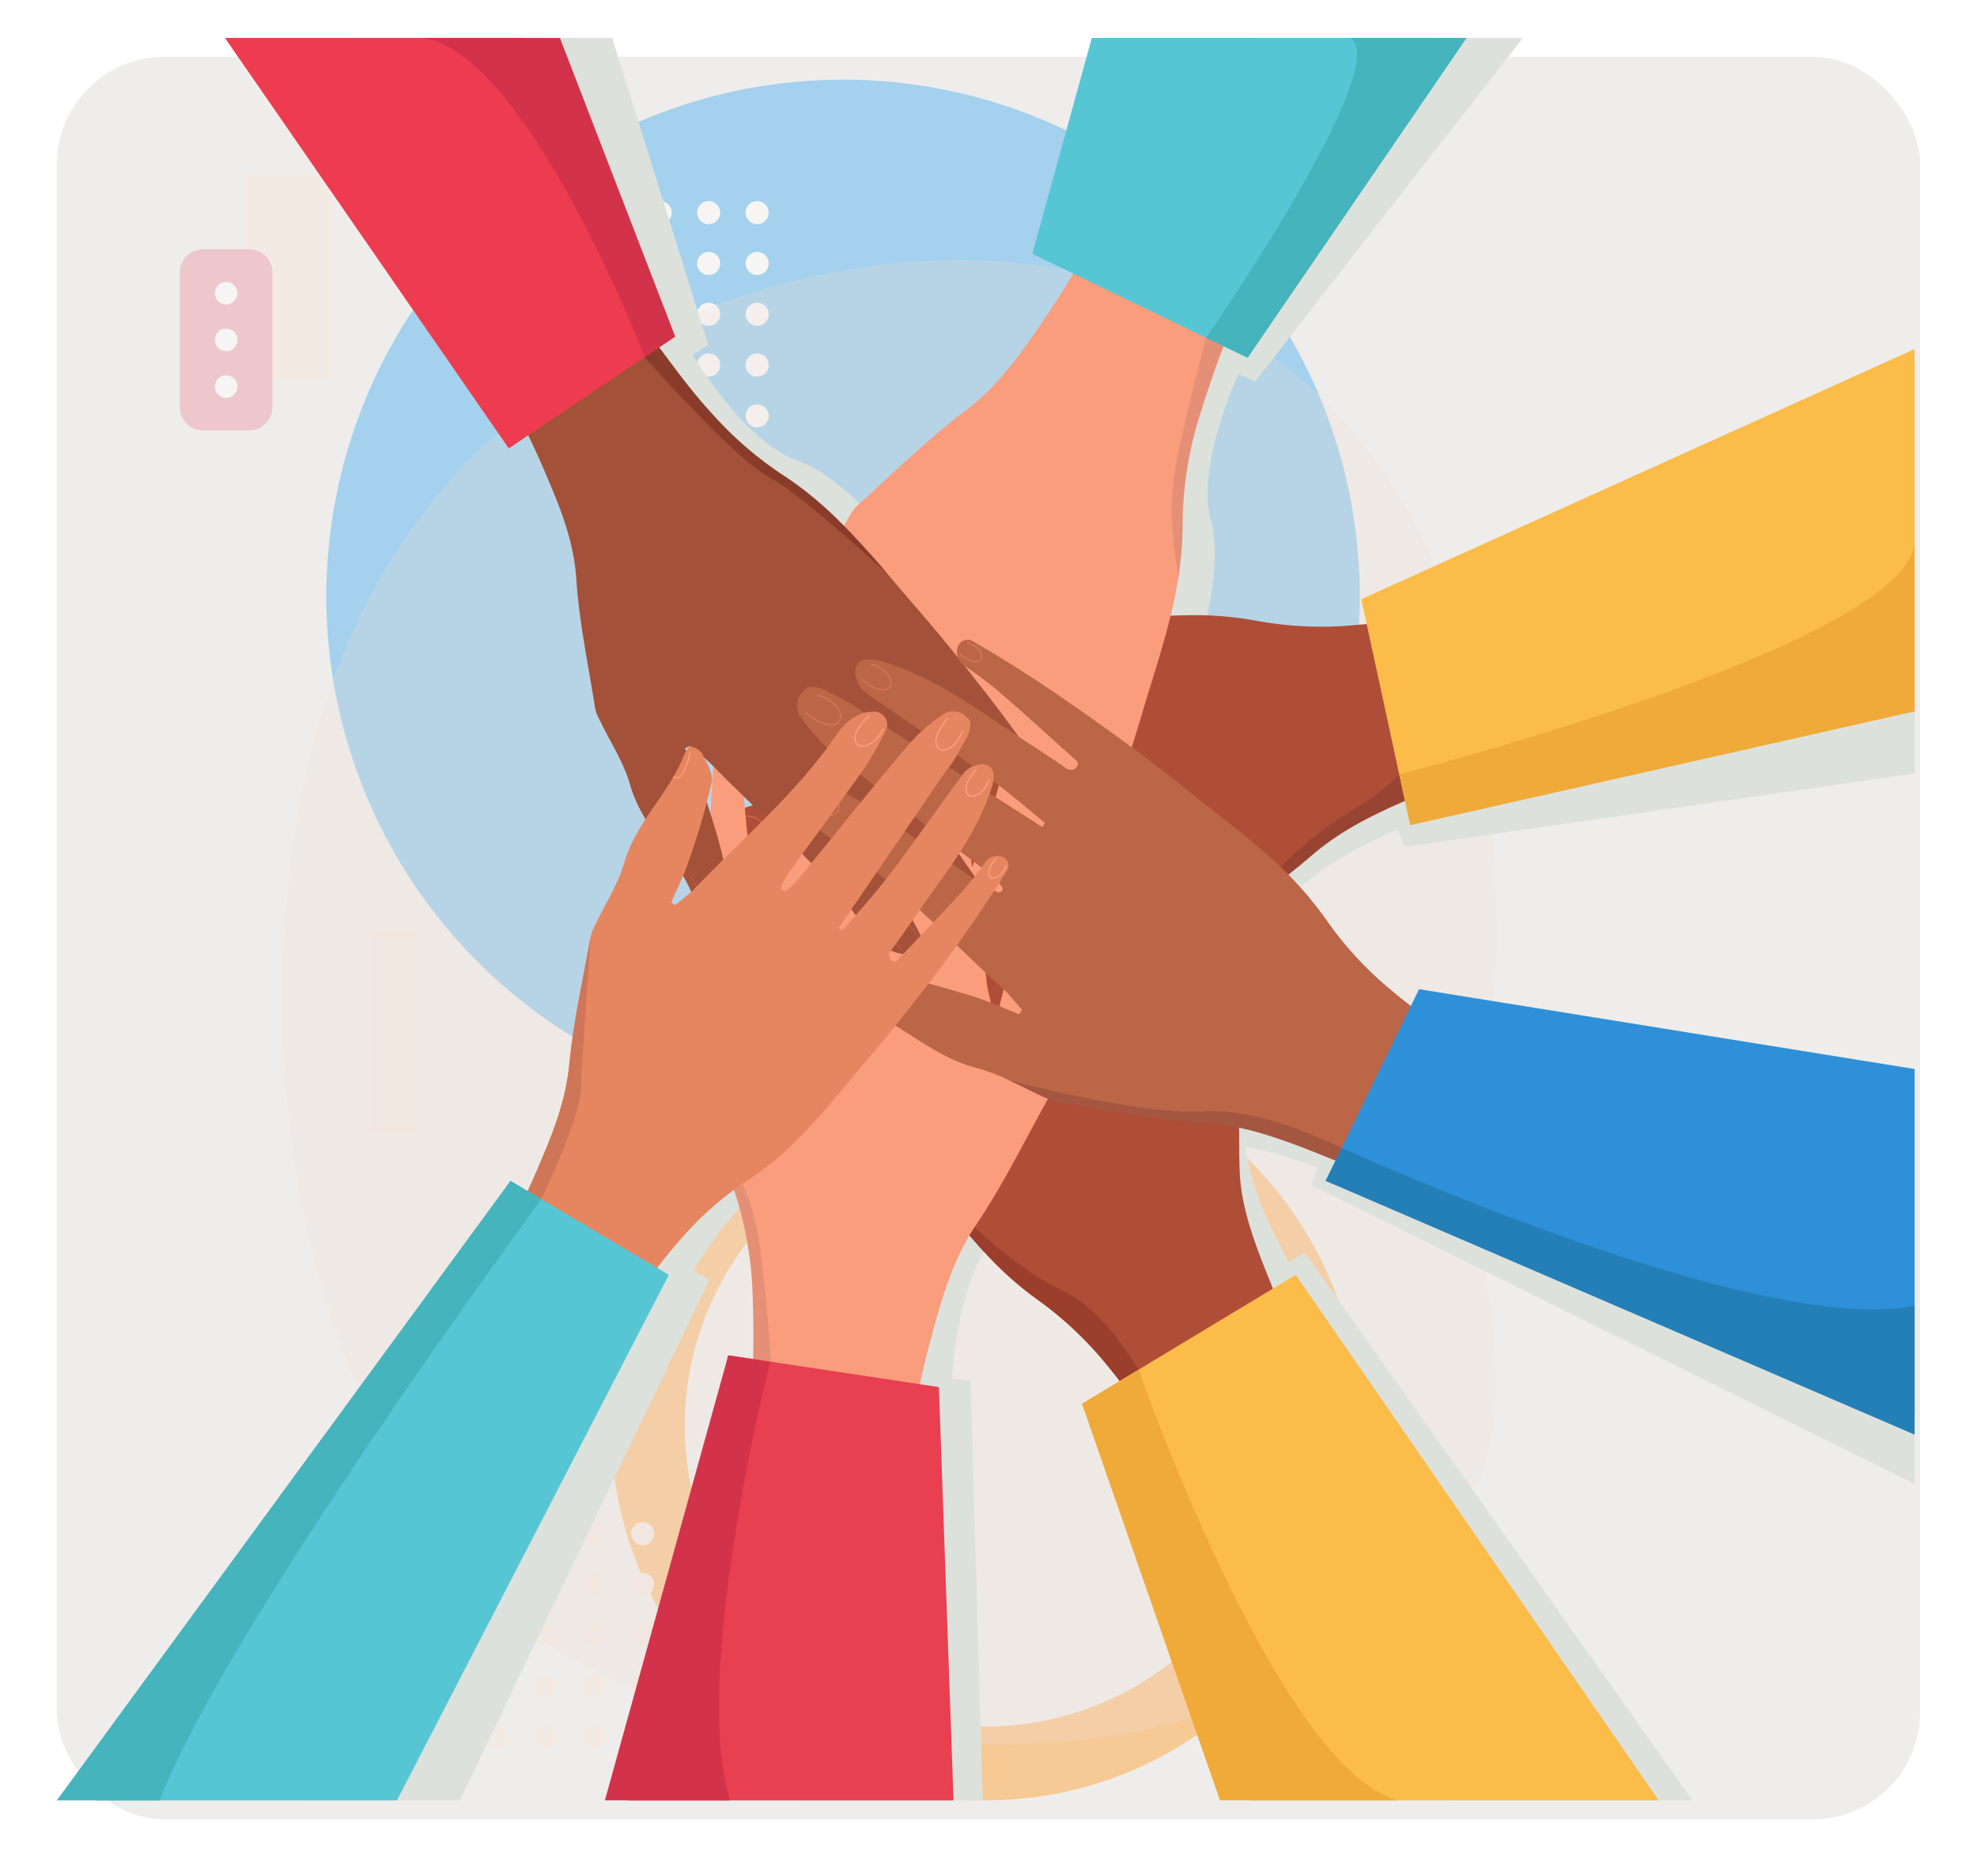 <svg xmlns="http://www.w3.org/2000/svg" xmlns:xlink="http://www.w3.org/1999/xlink" width="313" height="297" viewBox="0 0 313 297">
  <defs>
    <filter id="portrait-woman-teaching-sign-language" x="0" y="0" width="313" height="297" filterUnits="userSpaceOnUse">
      <feOffset dy="3" input="SourceAlpha"/>
      <feGaussianBlur stdDeviation="3" result="blur"/>
      <feFlood flood-opacity="0.161"/>
      <feComposite operator="in" in2="blur"/>
      <feComposite in="SourceGraphic"/>
    </filter>
    <clipPath id="clip-path">
      <rect id="Rectángulo_33768" data-name="Rectángulo 33768" width="272.387" height="213.637" fill="none" stroke="#707070" stroke-width="1"/>
    </clipPath>
    <clipPath id="clip-path-2">
      <rect id="Rectángulo_33845" data-name="Rectángulo 33845" width="272.387" height="186.811" fill="none"/>
    </clipPath>
    <clipPath id="clip-path-3">
      <rect id="Rectángulo_33841" data-name="Rectángulo 33841" width="235.063" height="192.275" fill="none"/>
    </clipPath>
    <clipPath id="clip-path-4">
      <rect id="portrait-woman-teaching-sign-language-2" data-name="portrait-woman-teaching-sign-language" width="295" height="279" rx="17" transform="translate(1125 782)" fill="#eeedeb"/>
    </clipPath>
    <clipPath id="clip-path-5">
      <rect id="Rectángulo_345254" data-name="Rectángulo 345254" width="294.122" height="279" fill="none"/>
    </clipPath>
  </defs>
  <g id="Grupo_999512" data-name="Grupo 999512" transform="translate(-1116 -5633)">
    <g id="Grupo_990712" data-name="Grupo 990712" transform="translate(0 4857)">
      <g transform="matrix(1, 0, 0, 1, 1116, 776)" filter="url(#portrait-woman-teaching-sign-language)">
        <rect id="portrait-woman-teaching-sign-language-3" data-name="portrait-woman-teaching-sign-language" width="295" height="279" rx="17" transform="translate(9 6)" fill="#eeedeb"/>
      </g>
      <g id="Grupo_990645" data-name="Grupo 990645" transform="translate(1352.973 788.231) rotate(90)" opacity="0.46">
        <g id="Grupo_990643" data-name="Grupo 990643" transform="translate(0 0)">
          <g id="Grupo_951800" data-name="Grupo 951800" transform="translate(0)">
            <g id="Grupo_951798" data-name="Grupo 951798" transform="translate(0.381 21.688)">
              <g id="Grupo_80327" data-name="Grupo 80327" transform="translate(0)" clip-path="url(#clip-path-2)">
                <path id="Trazado_113636" data-name="Trazado 113636" d="M163.615,81.807a81.807,81.807,0,1,0-81.807,81.807,81.807,81.807,0,0,0,81.807-81.807" transform="translate(0 0)" fill="#4db1f0"/>
                <path id="Sustracción_2" data-name="Sustracción 2" d="M59.277,0A59.763,59.763,0,0,0,47.331,1.2a58.959,58.959,0,0,0-21.2,8.92A59.44,59.44,0,0,0,4.658,36.205,58.923,58.923,0,0,0,1.2,47.332a59.86,59.86,0,0,0,0,23.893,58.963,58.963,0,0,0,8.919,21.2A59.442,59.442,0,0,0,36.2,113.9a58.975,58.975,0,0,0,11.127,3.454,59.858,59.858,0,0,0,23.893,0,58.962,58.962,0,0,0,21.2-8.919A59.448,59.448,0,0,0,113.9,82.352a58.948,58.948,0,0,0,3.454-11.127,59.859,59.859,0,0,0,0-23.893,58.976,58.976,0,0,0-8.919-21.2A59.457,59.457,0,0,0,82.351,4.659,59,59,0,0,0,71.224,1.2,59.764,59.764,0,0,0,59.277,0Zm0,106.868a47.59,47.59,0,1,1,47.59-47.59A47.643,47.643,0,0,1,59.277,106.868Z" transform="translate(153.831 0)" fill="#ffa031" stroke="rgba(0,0,0,0)" stroke-miterlimit="10" stroke-width="1"/>
                <path id="Trazado_113639" data-name="Trazado 113639" d="M57.854,28.927A28.927,28.927,0,1,0,28.927,57.853,28.927,28.927,0,0,0,57.854,28.927" transform="translate(85.811 30.352)" fill="#fff"/>
                <path id="Trazado_113640" data-name="Trazado 113640" d="M3.656,1.828A1.828,1.828,0,1,0,1.828,3.656,1.828,1.828,0,0,0,3.656,1.828" transform="translate(228.344 142.427)" fill="#f9e8dc"/>
                <path id="Trazado_113641" data-name="Trazado 113641" d="M3.656,1.828A1.828,1.828,0,1,0,1.828,3.656,1.828,1.828,0,0,0,3.656,1.828" transform="translate(236.387 142.427)" fill="#f9e8dc"/>
                <path id="Trazado_113642" data-name="Trazado 113642" d="M3.656,1.828A1.828,1.828,0,1,0,1.828,3.656,1.828,1.828,0,0,0,3.656,1.828" transform="translate(244.431 142.427)" fill="#f9e8dc"/>
                <path id="Trazado_113643" data-name="Trazado 113643" d="M3.657,1.828A1.828,1.828,0,1,0,1.828,3.656,1.828,1.828,0,0,0,3.657,1.828" transform="translate(252.475 142.427)" fill="#f9e8dc"/>
                <path id="Trazado_113644" data-name="Trazado 113644" d="M3.656,1.828A1.828,1.828,0,1,0,1.828,3.656,1.828,1.828,0,0,0,3.656,1.828" transform="translate(260.519 142.427)" fill="#f9e8dc"/>
                <path id="Trazado_113645" data-name="Trazado 113645" d="M3.656,1.828A1.828,1.828,0,1,0,1.828,3.656,1.828,1.828,0,0,0,3.656,1.828" transform="translate(228.344 134.749)" fill="#f9e8dc"/>
                <path id="Trazado_113646" data-name="Trazado 113646" d="M3.656,1.828A1.828,1.828,0,1,0,1.828,3.656,1.828,1.828,0,0,0,3.656,1.828" transform="translate(236.387 134.749)" fill="#f9e8dc"/>
                <path id="Trazado_113647" data-name="Trazado 113647" d="M3.656,1.828A1.828,1.828,0,1,0,1.828,3.656,1.828,1.828,0,0,0,3.656,1.828" transform="translate(244.431 134.749)" fill="#f9e8dc"/>
                <path id="Trazado_113648" data-name="Trazado 113648" d="M3.657,1.828A1.828,1.828,0,1,0,1.828,3.656,1.828,1.828,0,0,0,3.657,1.828" transform="translate(252.475 134.749)" fill="#f9e8dc"/>
                <path id="Trazado_113649" data-name="Trazado 113649" d="M3.656,1.828A1.828,1.828,0,1,0,1.828,3.656,1.828,1.828,0,0,0,3.656,1.828" transform="translate(260.519 134.749)" fill="#f9e8dc"/>
                <path id="Trazado_113650" data-name="Trazado 113650" d="M3.656,1.828A1.828,1.828,0,1,0,1.828,3.656,1.828,1.828,0,0,0,3.656,1.828" transform="translate(228.344 127.071)" fill="#f9e8dc"/>
                <path id="Trazado_113651" data-name="Trazado 113651" d="M3.656,1.828A1.828,1.828,0,1,0,1.828,3.656,1.828,1.828,0,0,0,3.656,1.828" transform="translate(236.387 127.071)" fill="#f9e8dc"/>
                <path id="Trazado_113652" data-name="Trazado 113652" d="M3.656,1.828A1.828,1.828,0,1,0,1.828,3.656,1.828,1.828,0,0,0,3.656,1.828" transform="translate(244.431 127.071)" fill="#f9e8dc"/>
                <path id="Trazado_113653" data-name="Trazado 113653" d="M3.657,1.828A1.828,1.828,0,1,0,1.828,3.656,1.828,1.828,0,0,0,3.657,1.828" transform="translate(252.475 127.071)" fill="#f9e8dc"/>
                <path id="Trazado_113654" data-name="Trazado 113654" d="M3.656,1.828A1.828,1.828,0,1,0,1.828,3.656,1.828,1.828,0,0,0,3.656,1.828" transform="translate(260.519 127.071)" fill="#f9e8dc"/>
                <path id="Trazado_113655" data-name="Trazado 113655" d="M3.656,1.828A1.828,1.828,0,1,0,1.828,3.656,1.828,1.828,0,0,0,3.656,1.828" transform="translate(228.344 119.392)" fill="#f9e8dc"/>
                <path id="Trazado_113656" data-name="Trazado 113656" d="M3.656,1.828A1.828,1.828,0,1,0,1.828,3.656,1.828,1.828,0,0,0,3.656,1.828" transform="translate(236.387 119.392)" fill="#f9e8dc"/>
                <path id="Trazado_113657" data-name="Trazado 113657" d="M3.656,1.828A1.828,1.828,0,1,0,1.828,3.656,1.828,1.828,0,0,0,3.656,1.828" transform="translate(244.431 119.392)" fill="#f9e8dc"/>
                <path id="Trazado_113658" data-name="Trazado 113658" d="M3.657,1.828A1.828,1.828,0,1,0,1.828,3.656,1.828,1.828,0,0,0,3.657,1.828" transform="translate(252.475 119.392)" fill="#f9e8dc"/>
                <path id="Trazado_113659" data-name="Trazado 113659" d="M3.656,1.828A1.828,1.828,0,1,0,1.828,3.656,1.828,1.828,0,0,0,3.656,1.828" transform="translate(260.519 119.392)" fill="#f9e8dc"/>
                <path id="Trazado_113660" data-name="Trazado 113660" d="M3.656,1.828A1.828,1.828,0,1,0,1.828,3.656,1.828,1.828,0,0,0,3.656,1.828" transform="translate(228.344 111.714)" fill="#f9e8dc"/>
                <path id="Trazado_113661" data-name="Trazado 113661" d="M3.656,1.828A1.828,1.828,0,1,0,1.828,3.656,1.828,1.828,0,0,0,3.656,1.828" transform="translate(236.387 111.714)" fill="#f9e8dc"/>
                <path id="Trazado_113662" data-name="Trazado 113662" d="M3.656,1.828A1.828,1.828,0,1,0,1.828,3.656,1.828,1.828,0,0,0,3.656,1.828" transform="translate(244.431 111.714)" fill="#f9e8dc"/>
                <path id="Trazado_113663" data-name="Trazado 113663" d="M3.657,1.828A1.828,1.828,0,1,0,1.828,3.656,1.828,1.828,0,0,0,3.657,1.828" transform="translate(252.475 111.714)" fill="#f9e8dc"/>
                <path id="Trazado_113664" data-name="Trazado 113664" d="M3.656,1.828A1.828,1.828,0,1,0,1.828,3.656,1.828,1.828,0,0,0,3.656,1.828" transform="translate(260.519 111.714)" fill="#f9e8dc"/>
                <path id="Trazado_113665" data-name="Trazado 113665" d="M3.656,1.828A1.828,1.828,0,1,0,1.828,3.656,1.828,1.828,0,0,0,3.656,1.828" transform="translate(19.22 124.295)" fill="#fff"/>
                <path id="Trazado_113666" data-name="Trazado 113666" d="M3.656,1.828A1.828,1.828,0,1,0,1.828,3.656,1.828,1.828,0,0,0,3.656,1.828" transform="translate(27.264 124.295)" fill="#fff"/>
                <path id="Trazado_113667" data-name="Trazado 113667" d="M3.656,1.828A1.828,1.828,0,1,0,1.828,3.656,1.828,1.828,0,0,0,3.656,1.828" transform="translate(35.308 124.295)" fill="#fff"/>
                <path id="Trazado_113668" data-name="Trazado 113668" d="M3.657,1.828A1.828,1.828,0,1,0,1.828,3.656,1.828,1.828,0,0,0,3.657,1.828" transform="translate(43.352 124.295)" fill="#fff"/>
                <path id="Trazado_113669" data-name="Trazado 113669" d="M3.656,1.828A1.828,1.828,0,1,0,1.828,3.656,1.828,1.828,0,0,0,3.656,1.828" transform="translate(51.396 124.295)" fill="#fff"/>
                <path id="Trazado_113670" data-name="Trazado 113670" d="M3.656,1.828A1.828,1.828,0,1,0,1.828,3.656,1.828,1.828,0,0,0,3.656,1.828" transform="translate(19.22 116.617)" fill="#fff"/>
                <path id="Trazado_113671" data-name="Trazado 113671" d="M3.656,1.828A1.828,1.828,0,1,0,1.828,3.656,1.828,1.828,0,0,0,3.656,1.828" transform="translate(27.264 116.617)" fill="#fff"/>
                <path id="Trazado_113672" data-name="Trazado 113672" d="M3.656,1.828A1.828,1.828,0,1,0,1.828,3.656,1.828,1.828,0,0,0,3.656,1.828" transform="translate(35.308 116.617)" fill="#fff"/>
                <path id="Trazado_113673" data-name="Trazado 113673" d="M3.657,1.828A1.828,1.828,0,1,0,1.828,3.656,1.828,1.828,0,0,0,3.657,1.828" transform="translate(43.352 116.617)" fill="#fff"/>
                <path id="Trazado_113674" data-name="Trazado 113674" d="M3.656,1.828A1.828,1.828,0,1,0,1.828,3.656,1.828,1.828,0,0,0,3.656,1.828" transform="translate(51.396 116.617)" fill="#fff"/>
                <path id="Trazado_113675" data-name="Trazado 113675" d="M3.656,1.828A1.828,1.828,0,1,0,1.828,3.656,1.828,1.828,0,0,0,3.656,1.828" transform="translate(19.22 108.938)" fill="#fff"/>
                <path id="Trazado_113676" data-name="Trazado 113676" d="M3.656,1.828A1.828,1.828,0,1,0,1.828,3.656,1.828,1.828,0,0,0,3.656,1.828" transform="translate(27.264 108.938)" fill="#fff"/>
                <path id="Trazado_113677" data-name="Trazado 113677" d="M3.656,1.828A1.828,1.828,0,1,0,1.828,3.656,1.828,1.828,0,0,0,3.656,1.828" transform="translate(35.308 108.938)" fill="#fff"/>
                <path id="Trazado_113678" data-name="Trazado 113678" d="M3.657,1.828A1.828,1.828,0,1,0,1.828,3.656,1.828,1.828,0,0,0,3.657,1.828" transform="translate(43.352 108.938)" fill="#fff"/>
                <path id="Trazado_113679" data-name="Trazado 113679" d="M3.656,1.828A1.828,1.828,0,1,0,1.828,3.656,1.828,1.828,0,0,0,3.656,1.828" transform="translate(51.396 108.938)" fill="#fff"/>
                <path id="Trazado_113680" data-name="Trazado 113680" d="M3.656,1.828A1.828,1.828,0,1,0,1.828,3.656,1.828,1.828,0,0,0,3.656,1.828" transform="translate(19.22 101.26)" fill="#fff"/>
                <path id="Trazado_113681" data-name="Trazado 113681" d="M3.656,1.828A1.828,1.828,0,1,0,1.828,3.656,1.828,1.828,0,0,0,3.656,1.828" transform="translate(27.264 101.26)" fill="#fff"/>
                <path id="Trazado_113682" data-name="Trazado 113682" d="M3.656,1.828A1.828,1.828,0,1,0,1.828,3.656,1.828,1.828,0,0,0,3.656,1.828" transform="translate(35.308 101.26)" fill="#fff"/>
                <path id="Trazado_113683" data-name="Trazado 113683" d="M3.657,1.828A1.828,1.828,0,1,0,1.828,3.656,1.828,1.828,0,0,0,3.657,1.828" transform="translate(43.352 101.26)" fill="#fff"/>
                <path id="Trazado_113684" data-name="Trazado 113684" d="M3.656,1.828A1.828,1.828,0,1,0,1.828,3.656,1.828,1.828,0,0,0,3.656,1.828" transform="translate(51.396 101.26)" fill="#fff"/>
                <path id="Trazado_113685" data-name="Trazado 113685" d="M3.656,1.828A1.828,1.828,0,1,0,1.828,3.656,1.828,1.828,0,0,0,3.656,1.828" transform="translate(19.22 93.582)" fill="#fff"/>
                <path id="Trazado_113686" data-name="Trazado 113686" d="M3.656,1.828A1.828,1.828,0,1,0,1.828,3.656,1.828,1.828,0,0,0,3.656,1.828" transform="translate(27.264 93.582)" fill="#fff"/>
                <path id="Trazado_113687" data-name="Trazado 113687" d="M3.656,1.828A1.828,1.828,0,1,0,1.828,3.656,1.828,1.828,0,0,0,3.656,1.828" transform="translate(35.308 93.582)" fill="#fff"/>
                <path id="Trazado_113688" data-name="Trazado 113688" d="M3.657,1.828A1.828,1.828,0,1,0,1.828,3.656,1.828,1.828,0,0,0,3.657,1.828" transform="translate(43.352 93.582)" fill="#fff"/>
                <path id="Trazado_113689" data-name="Trazado 113689" d="M3.656,1.828A1.828,1.828,0,1,0,1.828,3.656,1.828,1.828,0,0,0,3.656,1.828" transform="translate(51.396 93.582)" fill="#fff"/>
                <rect id="Rectángulo_33843" data-name="Rectángulo 33843" width="32.115" height="7.512" transform="translate(134.684 149.247)" fill="#f9e8dc"/>
                <rect id="Rectángulo_33844" data-name="Rectángulo 33844" width="32.447" height="13.801" transform="translate(15.069 162.807)" fill="#f9e8dc"/>
                <path id="Trazado_113690" data-name="Trazado 113690" d="M3.671,14.66H25a3.671,3.671,0,0,0,3.671-3.671V3.671A3.671,3.671,0,0,0,25,0H3.671A3.671,3.671,0,0,0,0,3.671v7.318A3.671,3.671,0,0,0,3.671,14.66" transform="translate(26.854 172.15)" fill="#eb9ba8"/>
                <path id="Trazado_113691" data-name="Trazado 113691" d="M3.567,1.783A1.783,1.783,0,1,0,1.783,3.567,1.783,1.783,0,0,0,3.567,1.783" transform="translate(32.015 177.697)" fill="#fff"/>
                <path id="Trazado_113692" data-name="Trazado 113692" d="M3.567,1.783A1.783,1.783,0,1,0,1.783,3.567,1.783,1.783,0,0,0,3.567,1.783" transform="translate(39.408 177.697)" fill="#fff"/>
                <path id="Trazado_113693" data-name="Trazado 113693" d="M3.567,1.783A1.783,1.783,0,1,0,1.783,3.567,1.783,1.783,0,0,0,3.567,1.783" transform="translate(46.801 177.697)" fill="#fff"/>
              </g>
            </g>
            <g id="Grupo_951799" data-name="Grupo 951799" transform="translate(28.948 0)" opacity="0.251">
              <g id="Grupo_80323" data-name="Grupo 80323" transform="translate(0)" clip-path="url(#clip-path-3)">
                <path id="Trazado_113615" data-name="Trazado 113615" d="M150.2,3.023c-2.22.169-4.486.265-6.806.248C131.12,3.179,119.113-.124,106.761,0,80.589.274,53.654,2.986,31.034,19.749-19.079,56.887-2.652,136.439,38.891,169.1c22.074,17.354,49.569,22.66,75.912,23.151,33.911.632,77.406-10.094,101.7-38.641,16.927-19.889,21.136-66.229,17.179-92.485-3.15-20.9-14.971-40.609-29.9-52.082C185.157-5.266,169.367,1.568,150.2,3.023" transform="translate(0 0)" fill="#f1c6bd"/>
              </g>
            </g>
          </g>
        </g>
      </g>
    </g>
    <g id="Grupo_999511" data-name="Grupo 999511" transform="translate(1125 5639)">
      <g id="Grupo_999511-2" data-name="Grupo 999511" transform="translate(0)" clip-path="url(#clip-path-5)">
        <path id="Trazado_704032" data-name="Trazado 704032" d="M1131.4,0l31.22,47.83,5.665,8.678,27.893,42.736.181.276,20.61-13.075,3.447-2.187a88.833,88.833,0,0,0-9.218-10.542c-3.08-2.95-6.547-5.653-9.754-6.756-8.564-2.946-16.656-16.808-16.656-16.808l2.471-1.56L1172.05,0Z" transform="translate(-1084.125)" fill="#dde1dc"/>
        <path id="Trazado_704033" data-name="Trazado 704033" d="M444.55,90.822l5.613,2.373,15.353,6.491,5.275,2.229a91.032,91.032,0,0,0,2.854-10.492c1.043-5.049,1.717-10.875.572-14.952-2.452-8.719,4.34-23.262,4.34-23.262l2.688,1.143L523.606,0H481.571L467.78,33.83l-3.709,9.1Z" transform="translate(-291.499)" fill="#dde1dc"/>
        <path id="Trazado_704034" data-name="Trazado 704034" d="M0,561.441l.684,1.594.537,1.254h0l.1.239.109.255.379.883,1.639,3.824.071.166,4.361,10.176,1.389,3.242.017.039.6,1.391,1.338,3.122s1.767-.891,4.283-2.377c1.434-.847,3.111-1.887,4.841-3.065q.661-.45,1.328-.928c3.9-2.784,7.83-6.19,9.655-9.6A18,18,0,0,1,35.155,567c6.032-5.474,15.427-9.1,15.427-9.1l1.147,2.688,80.676-11.607V502.65L67.8,531.336l-19.015,8.442L18.994,553.007,8.648,557.6l-.917.407-.174.078L3.236,560l-.095.042Z" transform="translate(161.717 -432.53)" fill="#dde1dc"/>
        <path id="Trazado_704035" data-name="Trazado 704035" d="M0,1079.186s1.094.322,2.867.756c.614.151,1.309.314,2.067.483a77.4,77.4,0,0,0,10.7,1.653,26.611,26.611,0,0,0,9.955-.777c3.181-1.073,7.226-.919,11.058-.3.349.056.7.117,1.039.18a65.613,65.613,0,0,1,11.357,3.26l-1,2.745,95.531,47.344v-35.423l-66.749-23.29-18.18-6.343-23.167-8.083-1.353-.473-7.449-2.6-4.271-1.49-1.913-.668-.05-.017-1.734-.605-2.931-1.023-4.478-1.562-1.56-.544-1.807,4.969-4.88,13.427-.179.491-.187.511Z" transform="translate(150.554 -905.599)" fill="#dde1dc"/>
        <path id="Trazado_704036" data-name="Trazado 704036" d="M252.07,1061.112l.965,1.8,3.122,5.83.257.478.612,1.144,3.934,7.348,15.136,28.27,8.588,16.038,31.17,58.214h37.878l-61.361-86.684-2.556,1.417s-5.86-9.744-6.8-18.152a18.416,18.416,0,0,1-.114-2.846c.01-.24.025-.477.047-.712q.046-.5.127-.972c.033-.2.063-.4.088-.6.522-4.244-.806-9.879-2.36-14.66-.91-2.8-1.9-5.3-2.634-7.064-.684-1.631-1.155-2.624-1.155-2.624l-1.374.759-7.911,4.368-1.349.745-12.827,7.083Z" transform="translate(-94.774 -901.236)" fill="#dde1dc"/>
        <path id="Trazado_704037" data-name="Trazado 704037" d="M979.64,1285.579h28.6l-1.936-66.489-2.913-.234s.576-12.655,5.063-20.1a14.825,14.825,0,0,1,1.882-2.522c3.167-3.356,5.383-9.554,6.8-14.83.717-2.678,1.226-5.118,1.548-6.826.007-.041.015-.081.022-.12.091-.484.165-.905.225-1.253a.02.02,0,0,0,0-.012c.12-.695.177-1.089.177-1.089l-3.861-.318-2.946-.244-16.627-1.373-4.959-.409-.545,5.708-.106,1.1-3.947,41.3-1.059,11.085Z" transform="translate(-861.641 -1006.578)" fill="#dde1dc"/>
        <path id="Trazado_704038" data-name="Trazado 704038" d="M1132.06,1167.363l5.9,10.094h25.118l39.477-82.357-2.48-1.543a65.267,65.267,0,0,1,7.279-9.946c.224-.25.455-.5.688-.744s.462-.484.7-.723a22.3,22.3,0,0,1,7.875-5.51c3.684-1.3,7.7-4.715,11.069-8.184q.261-.27.518-.538c2.035-2.139,3.808-4.255,5.093-5.865h0c1.357-1.7,2.171-2.84,2.171-2.84l-4.594-2.871-.047-.029-5.6-3.5-12.209-7.629-1.709-1.067-8.351,12.987-19.176,29.825-12.229,19.021Z" transform="translate(-1099.265 -898.456)" fill="#dde1dc"/>
        <path id="Trazado_704039" data-name="Trazado 704039" d="M454.463,674.208a3.734,3.734,0,0,0,2.036,2.247,32.912,32.912,0,0,0,6.8.615q.891-.022,1.782-.112,3.738-.382,7.47-.824.853-.1,1.706-.2,1.641-.2,3.28-.4,2.482-.308,4.961-.626l3.565-.46.426-.055,1.521-.2.289-.037,1.044-.135,2.708-.346.531-.067q2.044-.259,4.089-.512a13.416,13.416,0,0,1,2.465.052.626.626,0,0,1,.573.509l0,.01a.627.627,0,0,1-.416.71,22.4,22.4,0,0,1-2.948.882l-.64.118q-2.146.4-4.3.781l-2.825.5-.209.038-2.849.508-.344.062q-2.83.507-5.656,1.03-1.429.266-2.856.54-.526.1-1.052.2l-.842.164a57.429,57.429,0,0,0-8.067,2.334l-.252.09a2.514,2.514,0,0,0-.287.126,2.373,2.373,0,0,0-.351,3.861q.092.082.187.161a6.868,6.868,0,0,0,3.455,1.548,13.076,13.076,0,0,0,4.554-.278l.055-.011c2.6-.531,5.214-.913,7.831-1.19.209-.023.419-.044.628-.065q1.78-.177,3.563-.3c2.016-.139,4.034-.229,6.054-.292q1.026-.032,2.054-.056,1.011-.024,2.022-.042l.195,0,.122,0,.132,0q1.057-.018,2.114-.032l3.546-.05c1.692-.026,3.383-.057,5.073-.106q1.62-.046,3.239-.116c.233-.011.467-.014.7-.013q.471,0,.943.03c1.071.057,2.145.183,3.215.242.086.462.072.389.159.85-1.656.709-3.35,1.344-5,2.062-.828.36-1.645.742-2.439,1.163q-1.434.76-2.868,1.526-.657.351-1.313.708a95.205,95.205,0,0,0-8.47,5.079,4.131,4.131,0,0,0-1.312,1.751s0,0,0,0a14.172,14.172,0,0,0-.639,1.8c-.06.2-.117.405-.173.606-.079.282-.154.559-.229.824a1,1,0,0,0-.029.158,3.286,3.286,0,0,0,.611,2.128,1.834,1.834,0,0,0,.2.2,7.49,7.49,0,0,0,2.052-.616c.048-.021.094-.043.142-.062q.67-.3,1.353-.551c.071-.028.143-.055.216-.08.66-.242,1.328-.457,2-.653l.152-.044.031-.009c3.131-.9,6.381-1.4,9.554-2.2q.682-.171,1.358-.363l.181-.053q.345-.1.686-.206a24.665,24.665,0,0,0,5.132-2.2c3.451-2.007,7.51-2.965,11.289-4.41a8.87,8.87,0,0,0,2.11-.936c2.831-2.078,5.716-4.1,8.569-6.151,3.482-2.508,5.922-5.334,9.156-8.129,5.486-4.741,12.894-7.175,19.353-9.9,3.441-1.454,6.96-2.72,10.466-4.021l3.232-26.379q-3.608.672-7.218,1.315c-5.982,1.06-11.967,2.326-18.005,2.784a57.078,57.078,0,0,1-15.227-.615,53.624,53.624,0,0,0-10.846-.951c-6.63.042-13.209,1.02-19.828,1.709-4.763.5-9.512,1.072-14.244,1.8l-.021,0c-3.954.608-8.205,1.273-12.809,2.138q-.9.169-1.828.35c-4.11.8-8.5,1.776-13.2,3.011-.072.019-.123.086-.182.133-1.34,1.065-.691,2.758.746,3.378a2.918,2.918,0,0,0,1.066.238,1.529,1.529,0,0,0,.324-.028c.624-.116,1.164-.217,1.671-.305l.219-.038c.561-.1,1.089-.179,1.658-.255,1.018-.135,2.168-.248,3.87-.38l1.018-.076.358-.026.834-.058.273-.017c.253-.017.5-.032.753-.048.556-.034,1.1-.066,1.648-.1.354-.02.707-.037,1.06-.055l.191-.009c1.4-.07,2.8-.131,4.306-.2l.356-.016c1.17-.053,2.4-.109,3.741-.178.563-.028,1.143-.059,1.745-.092a.748.748,0,0,1,.778.527,1.241,1.241,0,0,1-.215,1.045,1.2,1.2,0,0,1-.773.466c-.745.119-1.553.264-2.387.421-1.172.221-2.4.467-3.573.707-.864.177-1.7.349-2.476.506-1.1.222-2.167.429-3.217.628l-.21.04c-1.088.207-2.154.406-3.2.606-1.181.226-2.34.453-3.486.7l-.22.047q-.645.136-1.284.282-.44.1-.879.2c-.107.024-.213.05-.32.076-.774.187-1.544.385-2.312.6q-.294.081-.587.166a50.482,50.482,0,0,0-5.431,1.9c-.12.049-.241.1-.361.152q-.8.34-1.606.721-.852.4-1.712.852a6.521,6.521,0,0,0-2.149,1.749,1.818,1.818,0,0,0,.265,2.442c.078.089.164.177.259.265l.7.406a4.143,4.143,0,0,0,2.513.57c.052,0,.1-.011.138-.018,2.393-.417,4.519-.8,6.437-1.146h0l1.139-.208c2.316-.424,4.319-.8,6.122-1.133l.933-.173c1.3-.241,2.5-.46,3.651-.661,2.2-.386,4.211-.707,6.368-.99,1.047-.138,2.129-.267,3.285-.389.462-.05.936-.1,1.424-.145.956-.094,1.968-.184,3.053-.274.857-.071,1.76-.14,2.718-.21.123-.009.221.191.252.391.029.181,0,.361-.107.385l-1.416.3-2.778.588-.673.142-.077.016-.834.176-.688.145-2.234.473-8.716,1.846-.873.185-1.236.261-1.112.235-3.616.766-.783.166-.191.04-.216.047-3.966.839-.2.043-.6.128-2.912.616a25.055,25.055,0,0,0-3.237.648l-.622.19-2.569.786-.9.274a6.019,6.019,0,0,0-2.025,1.461c-.3.393-.068,1.635-.053,1.99" transform="translate(-350.291 -548.08)" fill="#af4e37"/>
        <path id="Trazado_704040" data-name="Trazado 704040" d="M1235.661,957.314a.1.1,0,0,0,.094.164c2.3-.883,4.243-.388,4.9.526a1.136,1.136,0,0,1-.083,1.469c-1.241,1.5-4.7,1.235-4.732,1.232a.1.1,0,0,0-.015.19c.146.012,3.591.273,4.895-1.3a1.317,1.317,0,0,0,.091-1.7c-.715-1-2.7-1.52-5.123-.594a.093.093,0,0,0-.025.015" transform="translate(-1119.327 -823.341)" fill="#c66855"/>
        <path id="Trazado_704041" data-name="Trazado 704041" d="M1307.464,883.317a.1.1,0,0,0,.1.159c2.173-1.168,4.16-.923,4.927-.1a1.136,1.136,0,0,1,.1,1.468c-1.04,1.643-4.5,1.821-4.537,1.823a.1.1,0,0,0,.009.191c.146-.007,3.6-.185,4.69-1.912a1.317,1.317,0,0,0-.126-1.7c-.836-.9-2.876-1.165-5.157.062l-.014.009" transform="translate(-1201.277 -759.372)" fill="#c66855"/>
        <path id="Trazado_704042" data-name="Trazado 704042" d="M1294.054,815.046a.1.1,0,0,0,.1.159c1.844-.976,3.539-.749,4.2-.039a.962.962,0,0,1,.1,1.238c-.871,1.388-3.822,1.507-3.851,1.509a.1.1,0,1,0,.007.191c.125,0,3.083-.125,4.006-1.6a1.143,1.143,0,0,0-.122-1.469c-.726-.781-2.48-1.031-4.428,0l-.015.01" transform="translate(-1185.223 -700.751)" fill="#c66855"/>
        <path id="Trazado_704043" data-name="Trazado 704043" d="M1241.629,720.938a.1.1,0,0,0,.1.159c1.354-.717,2.6-.553,3.079-.034a.681.681,0,0,1,.072.886c-.638,1.017-2.809,1.1-2.831,1.105a.1.1,0,1,0,.007.191c.094,0,2.3-.093,2.986-1.195a.869.869,0,0,0-.094-1.118c-.544-.585-1.854-.774-3.308,0l-.015.01" transform="translate(-1124.285 -619.922)" fill="#c66855"/>
        <path id="Trazado_704044" data-name="Trazado 704044" d="M1035.641,1098.556a.093.093,0,0,0-.027.106.1.1,0,0,0,.127.055,1.092,1.092,0,0,0,.157-.1c2.687-1.768,3.9-1.895,4.45-1.69a.838.838,0,0,1,.523.611.1.1,0,1,0,.184-.051,1.03,1.03,0,0,0-.64-.739c-.588-.221-1.868-.1-4.622,1.709-.059.039-.114.075-.126.082a.088.088,0,0,0-.026.014" transform="translate(-891.403 -943.683)" fill="#c66855"/>
        <path id="Trazado_704045" data-name="Trazado 704045" d="M474.409,790.547c3.483-2.508,6.918-5.071,10.152-7.866,5.487-4.741,11.9-7.438,18.357-10.167,3.441-1.454,6.96-2.72,10.466-4.021l.436-3.557a67.352,67.352,0,0,0-9.477-5.769s-1.251,9.169-12.511,15.806a59.8,59.8,0,0,0-17.423,15.575" transform="translate(-285.878 -653.262)" fill="#943"/>
        <path id="Trazado_704046" data-name="Trazado 704046" d="M689.631,845.627a.56.56,0,0,0,.029.223c2.367,4.245,4.707,8.08,6.976,11.6q.508.791,1.014,1.561c2.567,3.919,5.035,7.444,7.336,10.715a.114.114,0,0,1,.011.017c2.757,3.916,5.633,7.738,8.576,11.516a.078.078,0,0,0,.01.011c4.086,5.245,7.938,10.661,12.5,15.466a53.757,53.757,0,0,0,8.2,7.161,57.032,57.032,0,0,1,11,10.55c3.854,4.669,7.089,9.861,10.472,14.908q2.04,3.047,4.054,6.114l16.776-20.611c-1.493-3.429-3.019-6.844-4.355-10.331-2.508-6.548-5.888-13.575-6.273-20.816-.226-4.269.12-7.985-.485-12.234-.5-3.481-1.042-6.96-1.505-10.44a8.842,8.842,0,0,0-.788-2.169c-1.578-3.726-3.7-7.317-4.645-11.195a24.718,24.718,0,0,0-1.97-5.224q-.161-.32-.328-.638c-.028-.056-.057-.112-.087-.166q-.331-.622-.681-1.232c-1.622-2.842-3.51-5.534-5.034-8.413,0-.01-.01-.018-.014-.028l-.074-.141q-.49-.931-.917-1.9c-.032-.07-.063-.139-.092-.211-.192-.445-.374-.9-.54-1.357-.02-.047-.036-.1-.053-.145a7.482,7.482,0,0,0-.979-1.907c-.043,0-.085-.007-.13-.007a1.1,1.1,0,0,0-.152,0,3.286,3.286,0,0,0-1.957,1.035.886.886,0,0,0-.093.13c-.14.237-.287.484-.435.737q-.159.268-.318.544a14.339,14.339,0,0,0-.854,1.708s0,0,0,0a4.145,4.145,0,0,0-.352,2.16,94.719,94.719,0,0,0,2.208,9.625q.2.72.4,1.438c.292,1.044.59,2.084.887,3.125.247.865.539,1.717.852,2.564.626,1.688,1.342,3.349,1.979,5.035-.393.257-.331.215-.724.474-.784-.731-1.62-1.419-2.4-2.151q-.347-.322-.675-.658-.245-.251-.476-.513-1.071-1.218-2.161-2.416-1.705-1.877-3.44-3.73l-2.422-2.591q-.722-.772-1.441-1.547l-.091-.1-.082-.089c-.045-.049-.089-.095-.133-.142q-.688-.743-1.371-1.487T733,837.946c-1.353-1.5-2.688-3.017-3.984-4.567q-1.151-1.369-2.257-2.773c-.128-.166-.26-.332-.388-.5-1.614-2.078-3.148-4.225-4.57-6.47l-.029-.046a13.1,13.1,0,0,0-2.956-3.476,6.866,6.866,0,0,0-3.51-1.417l-.246-.024a2.3,2.3,0,0,0-2.431,3.224c.036.082.073.163.11.244a57.29,57.29,0,0,0,3.907,7.433l.464.721q.291.45.583.9.791,1.218,1.589,2.433,1.58,2.4,3.178,4.79c.065.1.13.194.194.29l1.608,2.406.119.177,1.594,2.387q1.21,1.814,2.413,3.637l.359.543a22.4,22.4,0,0,1,1.408,2.737.625.625,0,0,1-.225.791l-.008.006a.626.626,0,0,1-.765-.06,13.363,13.363,0,0,1-1.745-1.741q-1.237-1.649-2.465-3.3l-.319-.43q-.816-1.094-1.628-2.191l-.626-.847c-.059-.077-.116-.156-.174-.234l-.912-1.232-.255-.345q-1.069-1.444-2.14-2.888-1.49-2.007-2.987-4.011-.988-1.322-1.984-2.642-.517-.686-1.036-1.371-2.27-2.994-4.583-5.955-.552-.705-1.154-1.363a32.953,32.953,0,0,0-5.156-4.474,3.726,3.726,0,0,0-3.03.089c-.266.234-1.32.932-1.4,1.417a6,6,0,0,0,.35,2.472l.423.836,1.215,2.4.293.58a25.24,25.24,0,0,0,1.776,2.782l1.575,2.526c.107.174.218.349.326.524l.109.174,2.144,3.441c.038.063.077.124.116.188s.07.109.1.164c.141.226.282.453.424.679.64,1.03,1.295,2.079,1.953,3.137.2.321.4.642.6.964q.335.536.668,1.073.234.379.472.758l4.711,7.562q.611.981,1.207,1.939c.126.2.25.4.372.6.152.243.3.484.451.724.014.021.028.045.042.066.121.2.243.391.364.584q.772,1.239,1.5,2.411.391.623.766,1.228c.06.095-.052.239-.2.343-.166.117-.378.184-.458.089-.612-.739-1.189-1.438-1.731-2.1-.688-.845-1.324-1.636-1.92-2.391-.3-.385-.6-.76-.883-1.127-.711-.918-1.369-1.787-1.995-2.638-1.292-1.751-2.452-3.422-3.7-5.277-.65-.967-1.324-1.985-2.053-3.09-.172-.258-.345-.522-.522-.792-1.009-1.53-2.126-3.235-3.426-5.2q-.312-.473-.64-.965h0c-1.078-1.625-2.278-3.422-3.635-5.435-.022-.035-.05-.073-.082-.113a4.142,4.142,0,0,0-2.153-1.416l-.776-.22a3.676,3.676,0,0,0-.371,0,1.818,1.818,0,0,0-1.943,1.5,6.489,6.489,0,0,0,.229,2.761c.181.624.371,1.23.572,1.826q.285.845.594,1.657c.045.123.092.245.139.365a50.488,50.488,0,0,0,2.4,5.23c.095.181.191.36.287.538.378.7.769,1.394,1.17,2.081.054.095.11.191.166.285.153.258.307.516.463.774.226.374.453.748.686,1.122.039.063.078.127.119.191.619.993,1.258,1.986,1.914,2.994.583.9,1.179,1.8,1.783,2.729l.117.179c.585.9,1.177,1.811,1.777,2.755.423.665.88,1.389,1.352,2.136.642,1.014,1.313,2.067,1.966,3.065.464.71.921,1.392,1.35,2.013a1.2,1.2,0,0,1,.2.88,1.244,1.244,0,0,1-.6.879.747.747,0,0,1-.919-.2q-.59-.684-1.144-1.321c-.878-1.011-1.692-1.94-2.465-2.821q-.119-.134-.234-.268c-.995-1.129-1.925-2.183-2.843-3.241-.043-.047-.085-.1-.127-.144l-.695-.8c-.356-.413-.713-.83-1.073-1.255q-.243-.285-.488-.575l-.176-.209c-.177-.211-.357-.426-.537-.642l-.23-.276q-.345-.416-.65-.787c-1.085-1.318-1.8-2.225-2.409-3.052-.339-.463-.646-.9-.965-1.373l-.124-.183c-.287-.427-.589-.886-.937-1.416a1.626,1.626,0,0,0-.2-.254,2.92,2.92,0,0,0-.91-.6c-1.444-.607-3.114.1-2.952,1.8" transform="translate(-578.667 -703.912)" fill="#af4e37"/>
        <path id="Trazado_704047" data-name="Trazado 704047" d="M1108.073,829.812a.1.1,0,0,1,.183-.046c.96,2.272,2.661,3.328,3.775,3.167a1.137,1.137,0,0,0,1-1.078c.219-1.933-2.365-4.242-2.391-4.265a.1.1,0,1,1,.126-.143c.11.1,2.686,2.4,2.455,4.43a1.317,1.317,0,0,1-1.165,1.246c-1.214.175-2.97-.9-3.978-3.282a.092.092,0,0,1-.007-.028" transform="translate(-973.692 -711.996)" fill="#c66855"/>
        <path id="Trazado_704048" data-name="Trazado 704048" d="M1212.1,829.3a.1.1,0,0,1,.187-.035c.664,2.376,2.217,3.638,3.342,3.62a1.137,1.137,0,0,0,1.131-.942c.463-1.888-1.808-4.508-1.831-4.534a.1.1,0,0,1,.144-.126c.1.11,2.359,2.721,1.873,4.706a1.317,1.317,0,0,1-1.313,1.088c-1.226.019-2.833-1.266-3.529-3.76a.092.092,0,0,1,0-.017" transform="translate(-1091.984 -711.851)" fill="#c66855"/>
        <path id="Trazado_704049" data-name="Trazado 704049" d="M1253.415,892.763a.1.1,0,0,1,.187-.035c.574,2.006,1.913,3.071,2.882,3.054a.963.963,0,0,0,.962-.785c.4-1.59-1.562-3.8-1.582-3.822a.1.1,0,1,1,.142-.128c.084.093,2.047,2.309,1.625,4a1.143,1.143,0,0,1-1.144.93c-1.066.018-2.462-1.073-3.069-3.193a.107.107,0,0,1,0-.017" transform="translate(-1138.42 -766.719)" fill="#c66855"/>
        <path id="Trazado_704050" data-name="Trazado 704050" d="M1287.343,1005.356a.1.1,0,0,1,.187-.035c.422,1.473,1.4,2.255,2.109,2.243a.681.681,0,0,0,.688-.562c.291-1.164-1.151-2.791-1.165-2.807a.1.1,0,0,1,.142-.128c.062.07,1.524,1.719,1.208,2.981a.869.869,0,0,1-.87.707c-.8.014-1.844-.8-2.3-2.381a.1.1,0,0,1,0-.017" transform="translate(-1176.02 -863.972)" fill="#c66855"/>
        <path id="Trazado_704051" data-name="Trazado 704051" d="M876.721,884.292a.093.093,0,0,1,.058-.093.1.1,0,0,1,.128.053,1.085,1.085,0,0,1,.038.181c.588,3.162,1.339,4.127,1.866,4.379a.838.838,0,0,0,.8-.046.1.1,0,1,1,.091.168,1.03,1.03,0,0,1-.976.05c-.567-.271-1.369-1.275-1.971-4.516-.013-.069-.025-.134-.029-.147a.09.09,0,0,1-.008-.029" transform="translate(-707.936 -760.846)" fill="#c66855"/>
        <path id="Trazado_704052" data-name="Trazado 704052" d="M809.88,1271.38c4.086,5.245,7.938,10.661,12.5,15.466a53.763,53.763,0,0,0,8.2,7.16,57.032,57.032,0,0,1,11,10.55c3.854,4.669,7.089,9.861,10.472,14.908q2.04,3.047,4.054,6.114s-9.7-27.572-21.715-33.152c-11.824-5.494-24.131-20.578-24.512-21.048" transform="translate(-674.963 -1094.022)" fill="#9b3e2c"/>
        <path id="Trazado_704053" data-name="Trazado 704053" d="M761.394,286.165a3.065,3.065,0,0,0-.507,1.12,1.919,1.919,0,0,0,.307.421,2.642,2.642,0,0,0,.222.207,3.38,3.38,0,0,0,.544.368,3.089,3.089,0,0,0,1.146.4h.053l.172,0c1.787-.044,4-.018,5.1-1.069q1.137-1.09,2.222-2.243.973-1.03,1.913-2.1c.049-.054.1-.109.144-.163l.306-.349q.66-.756,1.309-1.526c.05-.057.1-.115.147-.173q.526-.624,1.047-1.253l.057-.068q.8-.968,1.6-1.94h0q.344-.423.691-.846c.028-.034.056-.068.084-.1.767-.944,1.465-1.949,2.144-2.973.372-.561.738-1.128,1.106-1.694.385-.592.772-1.183,1.168-1.765l.8.371c-.048.367-.089.737-.127,1.108-.1.948-.18,1.9-.334,2.832-.051.31-.111.617-.182.921l-.063.271c-.018.079-.037.156-.054.235-.042.183-.084.365-.125.548-.008.032-.014.065-.022.1l-.019.087c-.058.253-.115.509-.17.763q-.141.633-.277,1.267c-.014.062-.027.122-.04.185q-.229,1.058-.447,2.121c-.014.064-.027.129-.041.194q-.3,1.428-.583,2.859l-.526,2.615q-.287,1.432-.58,2.862-.25,1.219-.507,2.436c-.038.182-.076.362-.115.543-.005.021-.01.043-.014.064q-.165.77-.336,1.539c-.042.189-.083.381-.126.57q-.35,1.558-.726,3.105-.5,2.06-1.073,4.1-.232.827-.478,1.652t-.5,1.627q-.155.486-.316.97c-.545,1.647-1.141,3.278-1.8,4.889a17.886,17.886,0,0,0-.771,2.244,7.971,7.971,0,0,0,.531,5.982c.04.075.081.151.122.225a2.347,2.347,0,0,0,3.814.621,1.939,1.939,0,0,0,.175-.252,57.913,57.913,0,0,0,3.63-6.986c.077-.182.152-.365.226-.549l.029-.071q1-2.487,1.962-4.992.6-1.561,1.2-3.126c.035-.091.071-.184.106-.277q.464-1.216.926-2.436l.132-.348c.142-.377.284-.752.428-1.127q.453-1.2.906-2.393,1.066-2.806,2.146-5.607c.034-.085.069-.171.105-.255a14.714,14.714,0,0,1,.795-1.556q.024-.045.05-.088l.287-.5c.054-.1.109-.19.163-.286a.583.583,0,0,1,.766-.232l.009,0a.685.685,0,0,1,.389.694c0,.013,0,.024,0,.036v0c-.037.308-.069.619-.107.927a8.213,8.213,0,0,1-.292,1.478q-.167.526-.335,1.052-.9,2.834-1.819,5.662l-.189.589-.431,1.333q-.079.241-.157.483c-.02.062-.042.126-.06.188l-.63,1.941c-.019.063-.04.125-.06.188q-.432,1.334-.863,2.67-.406,1.26-.81,2.522-.539,1.674-1.067,3.352-.63,1.989-1.248,3.982-.966,3.122-1.893,6.26a24.268,24.268,0,0,0-.7,3.186,36.694,36.694,0,0,0-.389,5.411,2,2,0,0,0,.26.831,4.086,4.086,0,0,0,1.548,1.742c.342.1,1.507.64,1.942.448a5.482,5.482,0,0,0,1.792-1.633l1.4-2.653.457-.863.109-.207a24.169,24.169,0,0,0,1.225-3.032l.525-1.259c1.3-3.119,2.777-6.66,4.3-10.317q.176-.421.351-.843.226-.542.454-1.087c.022-.053.044-.108.067-.16s.038-.092.057-.139c.01-.023.02-.047.03-.07q.3-.714.6-1.432c.078-.187.155-.374.234-.561l.079-.187c.119-.286.238-.572.357-.858.145-.348.29-.694.434-1.041.454-1.086.9-2.167,1.349-3.234.49-1.176.974-2.336,1.446-3.47q.3-.711.586-1.407.5-1.187.969-2.325.173-.413.342-.819.371-.891.725-1.74c.09-.215.787.11.727.338q-.244.925-.474,1.781c-.025.1-.051.189-.076.283-.372,1.372-.721,2.62-1.058,3.781-.131.449-.26.884-.388,1.309-.353,1.173-.7,2.264-1.045,3.32-.225.68-.45,1.345-.681,2.006-.2.585-.412,1.166-.626,1.754-.025.071-.051.142-.076.211-.065.178-.13.355-.2.535-.02.057-.042.115-.063.172-.242.651-.491,1.315-.752,2-.148.388-.3.783-.454,1.189-.022.057-.044.115-.066.173-.144.373-.29.754-.442,1.146-1.083,2.8-2.375,6.1-4.023,10.451v0h0c-.218.58-.446,1.181-.679,1.8l-.216.572-.323.862c-.014.039-.029.082-.043.132,0,0,0,0,0,0a4.2,4.2,0,0,0-.046,2.128,4.866,4.866,0,0,0,.137.492l.267.791c.768,1.292,1.729,1.551,2.533,1.2a4.451,4.451,0,0,0,.6-.322,5.867,5.867,0,0,0,.757-.582,6.71,6.71,0,0,0,.739-.78q.921-1.138,1.723-2.28l.078-.111a.349.349,0,0,0,.024-.035c.871-1.245,1.648-2.5,2.361-3.768a65.843,65.843,0,0,0,3.291-6.874c.052-.124.1-.249.156-.373.44-1.061.87-2.139,1.3-3.24.314-.8.629-1.608.95-2.43.364-.929.735-1.874,1.121-2.836.109-.272.219-.545.33-.82.289-.71.6-1.478.929-2.273q.132-.322.265-.648h0c.377-.928.758-1.874,1.115-2.789l.126-.323c.253-.655.492-1.29.706-1.884a1.112,1.112,0,0,1,.407-.539,1.183,1.183,0,0,1,1.242-.057.813.813,0,0,1,.368.9l-.033.136q-.079.32-.153.632c-.2.823-.385,1.605-.563,2.356-.026.108-.05.215-.076.322-.084.355-.165.7-.245,1.045-.014.062-.029.123-.044.184-.289,1.238-.558,2.4-.823,3.533-.014.065-.03.129-.045.193q-.133.572-.268,1.137c-.137.581-.275,1.158-.418,1.741l-.122.5c-.213.865-.434,1.744-.672,2.657-.008.03-.016.061-.024.092-.141.537-.27,1.026-.391,1.474a50.949,50.949,0,0,1-1.769,5.617c-.152.4-.32.836-.508,1.321a1.407,1.407,0,0,0-.087.312,2.88,2.88,0,0,0,1.2,2.863h0a1.63,1.63,0,0,0,1.975-.167c.056-.046.13-.08.162-.146s.073-.154.109-.231h0q1.554-3.273,2.883-6.36,1.123-2.594,2.111-5.062c.783-1.946,1.51-3.835,2.2-5.666,1.082-2.891,2.057-5.64,2.977-8.256.063-.177.123-.353.185-.527q.441-1.258.868-2.52.28-.827.554-1.654l.065-.2c.019-.06.039-.119.059-.178q.607-1.847,1.189-3.7l.065-.2c.107-.347.217-.694.324-1.041q.637-2.062,1.252-4.135c1.914-6.453,4.109-12.789,5.362-19.426q.179-.947.331-1.9c.452-2.851-.168-5.7-.194-8.7a60.892,60.892,0,0,1,2.405-15.553,62.31,62.31,0,0,1,3.494-9.283c1.1-2.484,2.244-4.955,3.2-7.5q.358-.945.716-1.888.4-1.056.808-2.111L821.952,210.3l-3.142-.5c-.013.019-.025.037-.036.056-3.034,4.675-5.757,9.577-8.87,14.19l-.506.75c-3.67,5.436-7.379,10.782-12.747,14.823-6.023,4.534-11.42,9.919-17.061,14.968a8.258,8.258,0,0,0-1.3,1.849c-.439.706-.86,1.428-1.274,2.157a45.416,45.416,0,0,1-5.087,7.882c-3.943,4.429-5.387,10.28-7.991,15.437l-.086.168a26.532,26.532,0,0,1-1.991,3.327c-.065.092-.266.406-.469.752Z" transform="translate(-652.892 -180.538)" fill="#f99d7d"/>
        <path id="Trazado_704054" data-name="Trazado 704054" d="M1214.341,962.882a.092.092,0,0,1-.111,0,.1.1,0,0,1-.03-.136c1.281-2.053,1.157-4.092.39-4.969a1.131,1.131,0,0,0-1.443-.287c-1.683.85-2.064,4.328-2.068,4.363a.089.089,0,0,1-.1.08.1.1,0,0,1-.084-.112c.015-.147.4-3.614,2.165-4.506a1.31,1.31,0,0,1,1.671.338c.836.956.979,3.052-.366,5.207a.085.085,0,0,1-.019.021" transform="translate(-1090.161 -823.628)" fill="#ffc1b0"/>
        <path id="Trazado_704055" data-name="Trazado 704055" d="M1154.766,1052.769a.093.093,0,0,1-.121-.006.1.1,0,0,1-.014-.137c1.534-1.852,1.662-3.875,1-4.839a1.156,1.156,0,0,0-1.407-.472c-1.787.615-2.6,3.989-2.606,4.023a.088.088,0,0,1-.114.065.1.1,0,0,1-.07-.121c.033-.143.841-3.5,2.72-4.151a1.34,1.34,0,0,1,1.629.552c.718,1.051.6,3.132-1.009,5.076l-.012.012" transform="translate(-1022.711 -900.979)" fill="#ffc1b0"/>
        <path id="Trazado_704056" data-name="Trazado 704056" d="M1085.34,1056.233a.093.093,0,0,1-.121-.005.1.1,0,0,1-.015-.138c1.287-1.575,1.379-3.307.811-4.136a.98.98,0,0,0-1.183-.41c-1.509.511-2.168,3.4-2.174,3.424a.089.089,0,0,1-.113.066.1.1,0,0,1-.071-.121c.027-.123.688-3.013,2.29-3.555a1.164,1.164,0,0,1,1.4.49c.625.912.545,2.707-.815,4.372l-.012.012" transform="translate(-943.425 -904.632)" fill="#ffc1b0"/>
        <path id="Trazado_704057" data-name="Trazado 704057" d="M983.129,1027.511a.092.092,0,0,1-.12-.005.1.1,0,0,1-.015-.138,2.74,2.74,0,0,0,.6-3.031.694.694,0,0,0-.848-.293c-1.1.375-1.59,2.5-1.595,2.518a.088.088,0,0,1-.113.066.1.1,0,0,1-.071-.121c.02-.091.513-2.243,1.71-2.649a.886.886,0,0,1,1.069.373,2.891,2.891,0,0,1-.6,3.267l-.012.012" transform="translate(-826.75 -880.982)" fill="#ffc1b0"/>
        <path id="Trazado_704058" data-name="Trazado 704058" d="M1308.1,731.736a.089.089,0,0,1-.108,0,.106.106,0,0,1-.03-.139.991.991,0,0,1,.124-.13c2.212-2.209,2.559-3.378,2.46-3.969a.924.924,0,0,0-.5-.67.1.1,0,0,1-.043-.133.089.089,0,0,1,.126-.036,1.134,1.134,0,0,1,.6.818c.106.636-.243,1.87-2.51,4.135-.048.048-.094.094-.1.1a.082.082,0,0,1-.019.022" transform="translate(-1199.087 -625.278)" fill="#ffc1b0"/>
        <path id="Trazado_704059" data-name="Trazado 704059" d="M766.881,325.319c-.761,6.479.78,14.393.78,14.393l.034.555a52.806,52.806,0,0,0,.689-8.768,57.938,57.938,0,0,1,2.2-15.189,178.521,178.521,0,0,1,6.016-17.08q.357-.945.716-1.887l-3.532-1.218s-6.006,21.515-6.909,29.194" transform="translate(-590.15 -254.816)" fill="#e58f77"/>
        <path id="Trazado_704060" data-name="Trazado 704060" d="M994.358,713.316a3.066,3.066,0,0,0,.114-1.225,1.932,1.932,0,0,0-.427-.3,2.574,2.574,0,0,0-.278-.123,3.348,3.348,0,0,0-.635-.171,3.1,3.1,0,0,0-1.213,0l-.05.017-.161.06c-1.676.624-3.779,1.322-4.473,2.673q-.72,1.4-1.37,2.845-.584,1.291-1.125,2.607c-.028.067-.056.135-.083.2l-.175.429q-.378.93-.74,1.869c-.028.07-.055.141-.082.211q-.293.761-.581,1.526c-.011.027-.02.055-.031.083q-.442,1.177-.876,2.355h0c-.125.341-.252.684-.378,1.026-.015.042-.031.083-.045.125-.417,1.143-.749,2.32-1.057,3.51-.169.652-.33,1.307-.493,1.962-.171.685-.344,1.37-.528,2.049l-.875-.091c-.074-.362-.156-.725-.242-1.089-.217-.928-.45-1.855-.607-2.786-.052-.31-.1-.619-.128-.93-.01-.093-.019-.185-.029-.277s-.016-.16-.026-.24c-.02-.187-.04-.372-.06-.559,0-.033-.008-.066-.011-.1l-.01-.088c-.027-.259-.057-.518-.088-.777q-.073-.644-.151-1.287c-.007-.063-.014-.124-.022-.187q-.129-1.075-.269-2.152c-.008-.065-.016-.131-.025-.2q-.186-1.447-.381-2.893-.178-1.322-.356-2.643-.2-1.447-.385-2.894-.161-1.234-.315-2.469c-.023-.184-.046-.367-.068-.551,0-.022,0-.044-.008-.065q-.1-.782-.184-1.565c-.022-.193-.045-.387-.066-.58q-.177-1.587-.326-3.173-.2-2.112-.322-4.224c-.034-.572-.064-1.144-.087-1.717s-.043-1.134-.056-1.7q-.012-.51-.018-1.02c-.022-1.735.01-3.471.109-5.209a17.913,17.913,0,0,0,0-2.372,7.972,7.972,0,0,0-2.452-5.482c-.062-.058-.125-.116-.189-.173a2.347,2.347,0,0,0-3.809.656,1.955,1.955,0,0,0-.084.295,57.912,57.912,0,0,0-1.153,7.788c-.013.2-.025.395-.034.593,0,.025,0,.051,0,.076q-.133,2.677-.228,5.359-.062,1.673-.115,3.346c0,.1-.007.2-.009.3q-.042,1.3-.081,2.6c0,.124-.008.249-.011.373-.012.4-.023.8-.036,1.205q-.038,1.278-.076,2.557-.092,3-.2,6c0,.092-.009.184-.016.275a14.687,14.687,0,0,1-.244,1.731q-.008.05-.018.1c-.035.189-.072.379-.107.568-.02.108-.041.215-.061.323a.583.583,0,0,1-.649.469h-.01a.685.685,0,0,1-.594-.529c0-.013,0-.024-.008-.036v0c-.065-.3-.137-.608-.2-.911a8.205,8.205,0,0,1-.206-1.492c-.009-.367-.018-.736-.027-1.1q-.07-2.974-.126-5.946-.006-.31-.013-.619c-.009-.468-.018-.934-.027-1.4,0-.169-.006-.339-.009-.508,0-.065,0-.132,0-.2q-.018-1.02-.037-2.04c0-.066,0-.131,0-.2q-.027-1.4-.055-2.806-.027-1.324-.056-2.648-.037-1.758-.084-3.516-.053-2.086-.119-4.172-.1-3.266-.251-6.535a24.252,24.252,0,0,0-.376-3.241,36.661,36.661,0,0,0-1.4-5.243,2,2,0,0,0-.517-.7,4.087,4.087,0,0,0-2.032-1.142c-.357.013-1.633-.114-1.982.21a5.482,5.482,0,0,0-1.161,2.128l-.46,2.965-.15.964-.035.232a24.152,24.152,0,0,0-.169,3.266q-.042.667-.086,1.362c-.212,3.372-.453,7.2-.7,11.157q-.029.455-.057.912-.038.586-.075,1.175c0,.058-.007.116-.011.174s-.006.1-.009.15c0,.025,0,.051-.005.076q-.05.773-.1,1.548c-.013.2-.025.4-.038.607,0,.067-.009.135-.014.2-.02.309-.038.618-.058.927-.024.376-.048.751-.071,1.126-.075,1.174-.148,2.343-.221,3.5-.08,1.271-.159,2.526-.236,3.752q-.049.769-.1,1.521c-.054.856-.107,1.7-.158,2.514q-.029.447-.056.885-.06.964-.118,1.881c-.015.233-.779.153-.8-.083q-.071-.954-.132-1.839c-.008-.1-.013-.195-.02-.292-.1-1.418-.173-2.712-.233-3.919-.023-.467-.042-.921-.059-1.364-.049-1.224-.079-2.368-.094-3.479-.009-.716-.013-1.418-.01-2.119,0-.619.009-1.237.019-1.862,0-.075,0-.151,0-.225,0-.19.007-.378.011-.569,0-.061,0-.122,0-.184.016-.694.035-1.4.058-2.137.014-.415.027-.838.042-1.272,0-.061,0-.123.006-.185.015-.4.028-.807.044-1.227.11-3,.255-6.543.4-11.191a.026.026,0,0,1,0,0v0c.017-.62.037-1.262.055-1.924q.009-.3.017-.611c.008-.3.016-.609.024-.92,0-.041,0-.087,0-.138,0,0,0,0,0,0a4.2,4.2,0,0,0-.651-2.027,4.865,4.865,0,0,0-.29-.42l-.51-.661c-1.147-.971-2.14-.9-2.785-.305a4.477,4.477,0,0,0-.46.5,5.859,5.859,0,0,0-.526.8,6.722,6.722,0,0,0-.444.978q-.5,1.376-.885,2.717c-.013.044-.025.087-.037.13a.381.381,0,0,0-.011.041c-.418,1.46-.744,2.9-1,4.332a65.835,65.835,0,0,0-.87,7.572c-.009.135-.017.269-.026.4-.07,1.146-.124,2.306-.174,3.487-.036.857-.07,1.725-.106,2.607-.041,1-.083,2.011-.135,3.046-.014.293-.029.586-.044.883-.042.765-.09,1.595-.137,2.452q-.02.348-.039.7h0c-.054,1-.105,2.019-.144,3,0,.116-.009.231-.013.346-.026.7-.044,1.38-.053,2.011a1.112,1.112,0,0,1-.209.642,1.183,1.183,0,0,1-1.155.459.813.813,0,0,1-.642-.732l-.013-.139c-.02-.219-.041-.434-.061-.647-.08-.844-.159-1.643-.236-2.411-.011-.111-.022-.22-.033-.329q-.055-.543-.109-1.068c-.007-.063-.013-.126-.019-.188-.13-1.265-.255-2.451-.374-3.608-.008-.066-.014-.132-.021-.2q-.061-.584-.118-1.162c-.06-.593-.117-1.184-.173-1.782q-.024-.256-.048-.513c-.081-.887-.158-1.79-.231-2.731,0-.031,0-.063-.008-.095-.042-.554-.079-1.058-.112-1.521a50.988,50.988,0,0,1-.159-5.886c.012-.432.03-.895.049-1.415a1.4,1.4,0,0,0-.019-.323,2.879,2.879,0,0,0-2.072-2.314h0a1.63,1.63,0,0,0-1.812.8.51.51,0,0,0-.105.191c-.01.085-.019.17-.028.254h0q-.4,3.6-.652,6.953-.215,2.819-.345,5.474c-.106,2.1-.178,4.118-.228,6.072-.08,3.085-.106,6-.123,8.775,0,.188,0,.373,0,.558q-.007,1.333,0,2.666.005.873.016,1.744c0,.07,0,.139,0,.208s0,.125,0,.187q.028,1.944.083,3.887c0,.071,0,.143.005.214.012.363.022.726.033,1.089q.07,2.157.165,4.317c.294,6.724.286,13.43,1.266,20.113q.139.954.307,1.907c.5,2.843,2.017,5.332,3.021,8.165a60.881,60.881,0,0,1,2.8,15.487,62.323,62.323,0,0,1-.276,9.915c-.234,2.708-.505,5.416-.584,8.132q-.03,1.01-.062,2.018-.037,1.13-.076,2.259l21.359,3.9,3.133-.554c.006-.022.011-.043.016-.065,1.343-5.409,2.32-10.931,3.758-16.306l.234-.874c1.7-6.336,3.46-12.6,7.217-18.17,4.215-6.25,7.562-13.1,11.248-19.713a8.263,8.263,0,0,0,.624-2.171c.185-.81.348-1.631.5-2.455a45.4,45.4,0,0,1,2.238-9.11c2.283-5.472,1.741-11.475,2.52-17.2.009-.062.018-.125.026-.186a26.573,26.573,0,0,1,.8-3.795c.032-.108.119-.47.2-.864Z" transform="translate(-830.646 -580.981)" fill="#f99d7d"/>
        <path id="Trazado_704061" data-name="Trazado 704061" d="M1092.282,756.154a.091.091,0,0,1,.1-.038.1.1,0,0,1,.073.118c-.542,2.358.24,4.246,1.252,4.825a1.13,1.13,0,0,0,1.457-.2c1.314-1.352.54-4.764.532-4.8a.089.089,0,0,1,.072-.109.1.1,0,0,1,.116.079c.033.144.805,3.546-.577,4.966a1.31,1.31,0,0,1-1.689.225c-1.1-.631-1.921-2.566-1.352-5.042a.094.094,0,0,1,.011-.026" transform="translate(-954.357 -650.496)" fill="#ffc1b0"/>
        <path id="Trazado_704062" data-name="Trazado 704062" d="M1176.494,690.6a.092.092,0,0,1,.116-.034.1.1,0,0,1,.058.125c-.847,2.251-.307,4.206.629,4.9a1.156,1.156,0,0,0,1.484-.013c1.489-1.164,1.155-4.618,1.152-4.652a.088.088,0,0,1,.086-.1.1.1,0,0,1,.106.092c.015.146.348,3.587-1.218,4.811a1.339,1.339,0,0,1-1.719.01c-1.021-.759-1.591-2.764-.7-5.128a.073.073,0,0,1,.007-.015" transform="translate(-1050.102 -594.226)" fill="#ffc1b0"/>
        <path id="Trazado_704063" data-name="Trazado 704063" d="M1246.282,714.925a.093.093,0,0,1,.116-.034.1.1,0,0,1,.059.125c-.7,1.909-.225,3.576.582,4.174a.98.98,0,0,0,1.252,0c1.26-.975.942-3.916.939-3.946a.088.088,0,0,1,.085-.1.1.1,0,0,1,.107.091c.014.125.332,3.072-1.005,4.107a1.164,1.164,0,0,1-1.487-.005c-.888-.659-1.4-2.381-.655-4.4a.1.1,0,0,1,.008-.016" transform="translate(-1129.148 -615.157)" fill="#ffc1b0"/>
        <path id="Trazado_704064" data-name="Trazado 704064" d="M1337.945,783.112a.093.093,0,0,1,.116-.034.1.1,0,0,1,.059.125,2.741,2.741,0,0,0,.422,3.061.694.694,0,0,0,.9,0c.922-.714.689-2.879.686-2.9a.088.088,0,0,1,.085-.1.1.1,0,0,1,.107.091c.011.093.247,2.288-.753,3.062a.886.886,0,0,1-1.132,0,2.89,2.89,0,0,1-.494-3.286.135.135,0,0,1,.008-.016" transform="translate(-1232.831 -673.831)" fill="#ffc1b0"/>
        <path id="Trazado_704065" data-name="Trazado 704065" d="M940.269,943.963a.089.089,0,0,1,.1-.035.106.106,0,0,1,.074.121.983.983,0,0,1-.074.164c-1.371,2.81-1.317,4.028-1.031,4.555a.924.924,0,0,0,.688.471.1.1,0,0,1,.084.112.089.089,0,0,1-.108.075,1.135,1.135,0,0,1-.833-.577c-.308-.567-.38-1.847,1.025-4.727.03-.061.058-.119.063-.132a.084.084,0,0,1,.011-.027" transform="translate(-777.314 -812.246)" fill="#ffc1b0"/>
        <path id="Trazado_704066" data-name="Trazado 704066" d="M1299.338,1260.607c-1.393-6.373-5.431-13.352-5.431-13.352l-.213-.514a52.812,52.812,0,0,0,2.208,8.513,57.935,57.935,0,0,1,2.869,15.078,178.548,178.548,0,0,1-.118,18.108q-.029,1.009-.062,2.018h3.736s-1.337-22.3-2.988-29.851" transform="translate(-1188.674 -1072.821)" fill="#e58f77"/>
        <path id="Trazado_704067" data-name="Trazado 704067" d="M975.4,251.881l-12.507,23.775c1.4,2.834,2.809,5.664,4.059,8.544,2.547,5.869,5.085,11.689,5.507,18.115.453,6.891,1.924,13.764,3,20.641a7.551,7.551,0,0,0,.8,1.944c1.284,2.684,2.919,5.3,4.014,8.019a19.246,19.246,0,0,1,.7,2.027c1.474,5.282,5.423,9.445,8.2,14.108.031.05.061.1.09.152a24.661,24.661,0,0,1,1.623,3.24c.094.232.789,1.691.99,1.717a3.073,3.073,0,0,0,2.332-.963,23.013,23.013,0,0,0,1.474-2.354,4.035,4.035,0,0,0,.5-1.763c0-.068,0-.134-.009-.2a1.91,1.91,0,0,0-.027-.191c-.23-1.2-.507-2.4-.814-3.588-.017-.064-.033-.129-.051-.193q-.057-.225-.119-.449c-.483-1.8-1.033-3.6-1.606-5.392-.324-1.017-.656-2.031-.986-3.044q-.044-.134-.089-.27l-.064-.183c-.4-1.16-.9-2.3-1.412-3.434q-.047-.108-.1-.214-.247-.546-.5-1.091c-.244-.538-.487-1.076-.717-1.617l.722-.4c.877.742,1.814,1.439,2.676,2.193.313.274.616.555.9.849,2.341,2.4,4.764,4.749,7.187,7.093,0,0,0,0,0,0q1.515,1.466,3.024,2.936,1.119,1.095,2.225,2.2.94.938,1.864,1.886,1.876,1.924,3.667,3.909,1.025,1.14,2.012,2.308c1.286,1.524,2.517,3.088,3.676,4.7.1.133.19.265.285.4a14.546,14.546,0,0,0,2.178,2.523,8.193,8.193,0,0,0,2.076,1.366,7.683,7.683,0,0,0,2.25.623l.246.027a2.363,2.363,0,0,0,2.555-1.505,1.681,1.681,0,0,0-.026-1.02,1.88,1.88,0,0,0-.11-.264c-.366-.722-.741-1.444-1.13-2.161q-.049-.092-.1-.181-.361-.663-.742-1.316-.22-.379-.449-.756c-.517-.85-1.062-1.685-1.644-2.5q-1.422-1.983-2.872-3.95h0q-.8-1.084-1.6-2.166l-.162-.218-.44-.592h0l-.214-.289-.793-1.065q-2.067-2.77-4.133-5.542h0q-.7-.938-1.389-1.876-.307-.416-.613-.832a11.54,11.54,0,0,1-.823-1.331c-.131-.239-.257-.481-.384-.723h0c-.071-.137-.143-.273-.216-.409a.508.508,0,0,1,.221-.695l.009,0a.687.687,0,0,1,.509-.057.664.664,0,0,1,.257.131,16.157,16.157,0,0,1,1.593,1.4c.057.062.112.124.165.188l.346.416.054.066q3.031,3.637,6.034,7.294l1.61,1.952.338.409q.765.926,1.531,1.851l.1.122q1.145,1.383,2.3,2.763,1.265,1.517,2.541,3.028.659.781,1.321,1.559.633.745,1.27,1.488.782.912,1.571,1.82l.264.3a24.516,24.516,0,0,0,2.567,2.528c.854.732,1.762,1.423,2.712,2.088q.529.37,1.073.729a4.181,4.181,0,0,0,3.036,0c.266-.2,1.317-.79,1.394-1.217a4.836,4.836,0,0,0-.364-2.2l-1.506-2.643-.151-.265-.3-.524a8.109,8.109,0,0,0-.894-1.338l-.181-.235c-.291-.375-.565-.721-.719-.941-1.425-2.042-3.026-4.342-4.712-6.76-.057-.081-.114-.164-.172-.246l-.468-.672-1.217-1.746-5.3-7.614h0l-.03-.043q-.587-.84-1.163-1.668h0c-1.7-2.439-3.328-4.778-4.8-6.883-.075-.107-.15-.214-.224-.321-.126-.181.506-.53.659-.365l.326.354c3.016,3.283,5.1,5.7,6.987,8.04q.436.543.86,1.083l.187.238c1.636,2.093,3.224,4.253,5.28,7.05.587.8,1.212,1.65,1.888,2.568,1.278,1.733,2.734,3.7,4.452,5.989q.35.467.716.953c.023.03.051.065.083.1a3.829,3.829,0,0,0,.38.38,4.2,4.2,0,0,0,.67.472,4.875,4.875,0,0,0,1.115.462l.778.217c1.277.095,1.989-.347,2.236-.991a1.512,1.512,0,0,0,.075-.272,5.2,5.2,0,0,0-.244-2.454,39.4,39.4,0,0,0-1.926-4.739c-.543-1.126-1.128-2.209-1.75-3.268-1.277-2.175-2.7-4.246-4.227-6.362q-.7-.975-1.428-1.967c-.972-1.331-1.975-2.7-2.994-4.131-.884-1.245-1.914-2.717-2.927-4.117-.559-.773-1.113-1.524-1.634-2.2l-.155-.2a1,1,0,0,1,.4-1.547.829.829,0,0,1,.922.2c.683.716,1.326,1.385,1.939,2.02,3,3.1,5.278,5.382,7.918,8.24,1.5,1.625,2.413,2.647,3.148,3.535.337.406.637.784.94,1.18h0c.192.251.386.508.591.785l.121.163.563.764a1.466,1.466,0,0,0,.206.23,2.894,2.894,0,0,0,3.08.545,1.417,1.417,0,0,0,.783-1.5.449.449,0,0,0-.032-.2,226.485,226.485,0,0,0-14.089-19.8q-.7-.9-1.388-1.774c-2.784-3.55-5.691-7.022-8.663-10.454-1.391-1.606-2.755-3.228-4.129-4.841l0,0a75.686,75.686,0,0,0-16.945-15.273,61.116,61.116,0,0,1-11.411-9.941c-3.887-4.243-6.61-9.15-10.025-13.715l-.046-.062c-2.655-3.551-5.27-7.127-7.884-10.714" transform="translate(-890.226 -216.744)" fill="#a35138"/>
        <path id="Trazado_704068" data-name="Trazado 704068" d="M1135.47,1002.249a.081.081,0,0,1-.057.084.1.1,0,0,1-.126-.049c-.974-2.039-2.684-3.021-3.8-2.91a1.025,1.025,0,0,0-1,.927c-.21,1.706,2.391,3.824,2.418,3.845a.078.078,0,0,1,.009.12.1.1,0,0,1-.135,0c-.11-.089-2.7-2.2-2.482-3.993a1.189,1.189,0,0,1,1.161-1.071c1.215-.122,2.981.876,4,3.017a.082.082,0,0,1,.007.025" transform="translate(-999.023 -859.809)" fill="#b75842"/>
        <path id="Trazado_704069" data-name="Trazado 704069" d="M1032.773,1004.966a.082.082,0,0,1-.069.087.1.1,0,0,1-.118-.062c-.677-2.123-2.24-3.284-3.368-3.3a1.067,1.067,0,0,0-1.128.8c-.455,1.66,1.834,4.044,1.857,4.068a.078.078,0,0,1-.008.119.105.105,0,0,1-.135-.011c-.1-.1-2.378-2.475-1.9-4.221a1.238,1.238,0,0,1,1.31-.927c1.229.016,2.845,1.2,3.556,3.428a.065.065,0,0,1,0,.015" transform="translate(-882.035 -861.809)" fill="#b75842"/>
        <path id="Trazado_704070" data-name="Trazado 704070" d="M995.647,954.582a.083.083,0,0,1-.068.087.1.1,0,0,1-.119-.061,3.676,3.676,0,0,0-2.9-2.785.907.907,0,0,0-.96.669c-.39,1.4,1.584,3.409,1.6,3.43a.078.078,0,0,1-.007.119.105.105,0,0,1-.135-.01c-.085-.085-2.062-2.1-1.649-3.585a1.077,1.077,0,0,1,1.141-.792c1.068.013,2.472,1.018,3.091,2.913a.092.092,0,0,1,0,.016" transform="translate(-839.819 -818.897)" fill="#b75842"/>
        <path id="Trazado_704071" data-name="Trazado 704071" d="M968.77,862.457a.082.082,0,0,1-.068.087.1.1,0,0,1-.119-.061,2.7,2.7,0,0,0-2.125-2.045.642.642,0,0,0-.687.479c-.285,1.023,1.168,2.5,1.182,2.519a.078.078,0,0,1-.007.119.105.105,0,0,1-.135-.01c-.063-.063-1.536-1.565-1.226-2.674a.819.819,0,0,1,.869-.6,2.847,2.847,0,0,1,2.313,2.173.074.074,0,0,1,0,.016" transform="translate(-809.342 -740.261)" fill="#b75842"/>
        <path id="Trazado_704072" data-name="Trazado 704072" d="M1380.66,951.918a.079.079,0,0,1-.058.081.108.108,0,0,1-.128-.051.906.906,0,0,1-.04-.161c-.6-2.818-1.363-3.693-1.892-3.931a.933.933,0,0,0-.8.019.1.1,0,0,1-.13-.038.078.078,0,0,1,.038-.114,1.148,1.148,0,0,1,.978-.018c.569.256,1.378,1.167,2,4.055.013.062.026.12.029.131a.079.079,0,0,1,.008.026" transform="translate(-1278.714 -815.414)" fill="#b75842"/>
        <path id="Trazado_704073" data-name="Trazado 704073" d="M1165.868,323.408s18.369,21.223,24.563,24.418c5.021,2.59,18.513,15.142,18.7,15.31-4.909-5.766-9.939-11.415-16.739-15.783a57.561,57.561,0,0,1-11.072-9.65c-3.887-4.243-7.155-8.931-10.569-13.5l-.046-.063Z" transform="translate(-1077.652 -278.293)" fill="#893c29"/>
        <path id="Trazado_704074" data-name="Trazado 704074" d="M510.921,721.979a.615.615,0,0,1,0,.685l-.006.009a.616.616,0,0,1-.781.21l-.079-.039c-.577-.283-1.162-.552-1.723-.857-.3-.162-.589-.334-.869-.524l-.106-.073-.658-.446q-2.724-1.85-5.436-3.722L498.7,715.46l-.273-.187q-1.476-1.014-2.954-2.023-2.208-1.507-4.43-2.991-.7-.468-1.4-.932a45.983,45.983,0,0,0-4.05-2.362q-.382-.2-.766-.393c-.165-.084-.331-.167-.5-.25q-1.086-.539-2.184-1.045a2.445,2.445,0,0,0-.288-.111,2.088,2.088,0,0,0-.688-.094,2.175,2.175,0,0,0-1.107.346,2.432,2.432,0,0,0-1.118,2.208c.006.08.013.161.02.241a6.716,6.716,0,0,0,.1.682c.492,2.535,2.3,4.183,4.312,5.53.105.071.211.141.317.21q1.043.679,2.059,1.39,1.738,1.217,3.4,2.516.431.335.859.677c2.132,1.7,4.189,3.482,6.2,5.313.159.146.32.291.478.437q1.528,1.4,3.029,2.823c2.506,2.371,4.978,4.781,7.486,7.148q1.171,1.108,2.355,2.2l.025.023q.507.469,1.019.932c.061.056.121.111.183.166l.1.094.052.048c.283.259.555.531.82.811l.13.139c.208.225.413.455.616.688.28.321.556.647.834.971l.141.164c.181.209.362.417.546.622.027.031.056.062.083.094l-.476.7-.265-.106c-1.281-.51-2.549-1.062-3.828-1.577-.841-.339-1.685-.661-2.542-.946q-.4-.133-.8-.253l-.129-.039-1.807-.54-.226-.067q-1.164-.348-2.331-.686l-.221-.063q-1.424-.41-2.854-.792c-2.1-.557-4.21-1.053-6.34-1.435-1.562-.28-3.513.967-5.089,1.862a2.983,2.983,0,0,0-1.171,2.279,7.345,7.345,0,0,0,1.862.987,27.829,27.829,0,0,1,3.528,1.622l.165.089h0c1.459.8,2.869,1.69,4.275,2.593,3.464,2.225,6.907,4.511,11.033,5.574a30.038,30.038,0,0,1,5.2,1.964c1.922.9,3.818,1.9,5.754,2.748.694.3,2.717-.151,3.449-.044,7.589,1.113,14.8,2.782,22.427,3.288,7.116.471,12.5,3.695,18.907,6.246q1.558.621,3.1,1.287c4.108,1.767,8.145,3.711,12.272,5.437a5.712,5.712,0,0,0,3.759.364q3.458-1.262,6.9-2.563V750.037q-.7-.481-1.4-.963c-4.92-3.39-9.984-6.639-14.526-10.49a56.136,56.136,0,0,1-10.233-10.951,57.839,57.839,0,0,0-9.844-10.849c-3.9-3.435-8.077-6.55-12.151-9.812q-2.564-2.051-5.162-4.056-.493-.381-.988-.758l-.22-.168-.209-.159q-.733-.557-1.468-1.108l-.16-.12q-1.5-1.121-3.015-2.219l-.008,0q-1.822-1.319-3.761-2.706l-.348-.249-.147-.1q-1.386-.986-2.843-2l-.15-.1-.748-.518q-.534-.369-1.077-.741c-4.2-2.872-8.87-5.886-14.2-8.954a.543.543,0,0,0-.219-.033c-2.047-.22-2.66,2.272-1.23,3.783.023.024.048.047.073.07a1.855,1.855,0,0,0,.173.133,58.4,58.4,0,0,1,6.9,5.32c.519.444,1.021.878,1.511,1.306.539.471,1.065.936,1.588,1.4,1.669,1.486,3.307,2.981,5.231,4.709.738.662,1.517,1.358,2.357,2.1l.278.245a.734.734,0,0,1,.18.906,1.208,1.208,0,0,1-1.734.376q-.349-.249-.724-.509c-.815-.567-1.707-1.164-2.609-1.759-1.278-.843-2.575-1.68-3.7-2.416q-1.438-.941-2.8-1.858c-3.513-2.358-6.724-4.572-10.176-6.475-1.015-.559-2.051-1.092-3.123-1.594l-.363-.169q-1.186-.544-2.437-1.035l-.165-.065q-.46-.178-.932-.348-.87-.315-1.781-.6l-.416-.13a6.764,6.764,0,0,0-2.3-.3c-.141.008-.28.023-.418.043-.881.132-1.559.832-1.5,2.256l.207.765c.019.07.039.139.061.207a4.218,4.218,0,0,0,.384.859,3.814,3.814,0,0,0,.493.668,3.557,3.557,0,0,0,.426.4c.04.032.077.06.11.083q1.357.941,2.584,1.785l.193.133q1.462,1.006,2.758,1.889c2.356,1.608,4.338,2.943,6.089,4.131l1.258.854.46.314.042.029.878.6c2.29,1.572,4.25,2.963,6.356,4.57.638.487,1.29.995,1.969,1.534.52.412,1.056.844,1.615,1.3.433.353.879.72,1.342,1.1.851.707,1.754,1.468,2.73,2.3.177.15-.239.768-.434.643l-2.475-1.589-1.523-.976-2.957-1.9-2.1-1.348-4.744-3.043-1.939-1.243-1.407-.9-.175-.113-2.106-1.351-4.547-2.916-1.418-.91-2.636-1.691c-.094-.061-.21-.14-.341-.233a17.315,17.315,0,0,0-2.373-1.55l-.36-.188-.041-.021-2.521-1.319-.8-.421a6.882,6.882,0,0,0-1.787-.389c-.084-.006-.164-.009-.243-.009a2.439,2.439,0,0,0-.4.023c-.28.041-.635.41-.928.76-.082.1-.158.194-.228.281-.107.136-.2.25-.255.315a1.185,1.185,0,0,0-.211.427,3.811,3.811,0,0,0,.083,2.553c.545.779,1.107,1.535,1.7,2.263.053.067.108.133.163.2q.7.854,1.452,1.647a23.953,23.953,0,0,0,2.348,2.17q1.346,1.081,2.7,2.152l.336.266.8.628,1.156.906.56.437q.676.529,1.356,1.055,1.032.8,2.067,1.6,2.782,2.143,5.577,4.268l.34.259,2.233,1.7.173.132q3.463,2.636,6.915,5.285.286.218.57.438c.1.078.2.16.3.246.139.123.273.253.4.388.181.186.355.381.528.578l.238.272.225.255a.5.5,0,0,1,.051.068" transform="translate(-361.279 -587.682)" fill="#bc6648"/>
        <path id="Trazado_704075" data-name="Trazado 704075" d="M1222.535,845.914a.094.094,0,0,0-.048.18c2.222.973,3.238,2.66,3.066,3.753a1.118,1.118,0,0,1-1.073.972c-1.9.191-4.141-2.381-4.163-2.407a.094.094,0,0,0-.143.123c.094.109,2.325,2.672,4.325,2.471a1.3,1.3,0,0,0,1.24-1.129c.188-1.191-.843-2.932-3.176-3.954a.1.1,0,0,0-.028-.007" transform="translate(-1101.849 -727.908)" fill="#d6755b"/>
        <path id="Trazado_704076" data-name="Trazado 704076" d="M1220.266,745.344a.094.094,0,0,0-.036.184c2.328.683,3.549,2.228,3.517,3.334a1.118,1.118,0,0,1-.941,1.1c-1.863.431-4.41-1.836-4.435-1.859a.094.094,0,0,0-.126.14c.107.1,2.645,2.355,4.6,1.9a1.3,1.3,0,0,0,1.087-1.277c.035-1.206-1.208-2.8-3.652-3.519l-.017,0" transform="translate(-1099.755 -641.368)" fill="#d6755b"/>
        <path id="Trazado_704077" data-name="Trazado 704077" d="M1162.869,710.021a.094.094,0,0,0-.037.183c1.965.59,2.995,1.921,2.966,2.873a.946.946,0,0,1-.784.936c-1.568.37-3.716-1.585-3.738-1.6a.094.094,0,0,0-.127.138c.091.083,2.244,2.042,3.908,1.649a1.124,1.124,0,0,0,.929-1.113c.032-1.048-1.023-2.435-3.1-3.059l-.017,0" transform="translate(-1033.841 -610.972)" fill="#d6755b"/>
        <path id="Trazado_704078" data-name="Trazado 704078" d="M1059.618,685.554a.094.094,0,0,0-.037.183c1.443.434,2.2,1.407,2.179,2.1a.671.671,0,0,1-.562.67c-1.149.271-2.729-1.168-2.745-1.182a.094.094,0,0,0-.127.138c.068.062,1.671,1.521,2.916,1.227a.855.855,0,0,0,.707-.847c.024-.785-.763-1.823-2.312-2.289l-.017,0" transform="translate(-915.458 -589.918)" fill="#d6755b"/>
        <path id="Trazado_704079" data-name="Trazado 704079" d="M1173.309,1088.958a.092.092,0,0,0-.093.056.1.1,0,0,0,.051.126,1.05,1.05,0,0,0,.177.04c3.1.619,4.041,1.37,4.282,1.891a.824.824,0,0,1-.056.789.094.094,0,0,0,.165.091,1.013,1.013,0,0,0,.062-.959c-.259-.561-1.236-1.363-4.415-2-.068-.014-.132-.026-.145-.03a.089.089,0,0,0-.028-.008" transform="translate(-1047.531 -937.048)" fill="#d6755b"/>
        <path id="Trazado_704080" data-name="Trazado 704080" d="M633.791,1183.042c1.922.9,3.818,1.9,5.753,2.748a8.707,8.707,0,0,0,2.123.8c7.589,1.113,15.155,2.617,22.788,3.123,7.116.471,13.466,3.013,19.873,5.565q1.558.621,3.1,1.287l1.266-1.715s-14.05-7.607-24.01-6.914-30.891-4.9-30.891-4.9" transform="translate(-482.984 -1018.007)" fill="#a55641"/>
        <path id="Trazado_704081" data-name="Trazado 704081" d="M1036.168,876.916a2.012,2.012,0,0,0,.4.521c4.132-5.755,8.192-11.5,12.354-17.175,3.171-4.323,6.219-8.777,9.794-12.748a50.323,50.323,0,0,1,10.092-8.886c7.857-5,13.245-12.277,19.112-19.176,2.741-3.223,5.424-6.49,8-9.843a228.329,228.329,0,0,0,14.41-20.469.49.49,0,0,0,.035-.2c.252-1.83-1.966-2.446-3.359-1.2a1.353,1.353,0,0,0-.189.216,52.554,52.554,0,0,1-4.955,6.047c-2.924,3.221-5.357,5.64-9.047,9.573a.659.659,0,0,1-.818.139,1.086,1.086,0,0,1-.29-1.567c1.385-1.822,3.063-4.283,4.387-6.183,4.712-6.759,8.976-11.822,11.6-19.574a5.765,5.765,0,0,0,.306-2.426c-.094-.793-.7-1.42-1.983-1.407l-.693.165a3.656,3.656,0,0,0-1.95,1.168c-.03.035-.055.067-.077.1-10.076,13.651-10.912,15.686-19.172,24.812-.14.154-.683-.235-.565-.407,4.96-7.248,12.02-17.578,16.867-24.661a22.151,22.151,0,0,0,1.67-2.386l1.846-3.289a5.289,5.289,0,0,0,.4-2.167c-.051-.43-.953-1.085-1.179-1.3a3.287,3.287,0,0,0-2.668-.193,26.7,26.7,0,0,0-5.782,4.907c-6.077,7.117-11.876,14.471-17.805,21.715a11.848,11.848,0,0,1-1.6,1.469.553.553,0,0,1-.675.024l-.008-.006a.552.552,0,0,1-.168-.706,19.738,19.738,0,0,1,1.344-2.359c3.772-5.231,7.644-10.391,11.357-15.663a51.485,51.485,0,0,0,3.831-6.616,2.057,2.057,0,0,0,.107-.255,2.094,2.094,0,0,0-2.129-2.678l-.218.011c-2.758.18-4.477,2.04-5.884,4.07-6.216,8.963-14.525,15.972-21.992,23.765-.985,1.028-2.17,1.865-3.258,2.8l-.62-.445c.938-2.194,2.032-4.335,2.782-6.592a113.377,113.377,0,0,0,3.617-12.376c.293-1.393-.774-3.175-1.534-4.614a2.68,2.68,0,0,0-2.014-1.111,6.656,6.656,0,0,0-.933,1.644,24.953,24.953,0,0,1-1.549,3.121c-.027.049-.056.1-.085.145-2.61,4.462-6.237,8.349-7.73,13.511-.979,3.384-2.985,6.469-4.516,9.694a7.871,7.871,0,0,0-.777,1.883.009.009,0,0,0,0,0c-1.2,6.775-2.749,13.52-3.4,20.35-.612,6.369-3.06,12-5.518,17.674-1.181,2.727-2.495,5.395-3.8,8.067-.9,1.837-1.792,3.677-2.637,5.539a5.132,5.132,0,0,0-.427,3.362c2.466,7.431,5.1,14.806,7.7,22.194" transform="translate(-959.723 -657.588)" fill="#e68660"/>
        <path id="Trazado_704082" data-name="Trazado 704082" d="M1174.622,770.652a.084.084,0,0,0-.16-.048c-.932,1.967-2.472,2.833-3.447,2.649a1,1,0,0,1-.843-.988c-.121-1.712,2.245-3.651,2.269-3.67a.084.084,0,0,0-.106-.131c-.1.081-2.458,2.014-2.331,3.813a1.161,1.161,0,0,0,.98,1.142c1.063.2,2.652-.678,3.631-2.743a.083.083,0,0,0,.007-.025" transform="translate(-1043.716 -661.248)" fill="#ffa383"/>
        <path id="Trazado_704083" data-name="Trazado 704083" d="M1084.188,773.992a.084.084,0,0,0-.164-.037c-.675,2.069-2.092,3.124-3.083,3.066a1,1,0,0,1-.961-.873c-.337-1.682,1.763-3.906,1.784-3.928a.084.084,0,1,0-.122-.117c-.089.093-2.182,2.31-1.828,4.078a1.162,1.162,0,0,0,1.117,1.008c1.08.063,2.545-1.009,3.253-3.182a.079.079,0,0,0,0-.015" transform="translate(-940.695 -664.371)" fill="#ffa383"/>
        <path id="Trazado_704084" data-name="Trazado 704084" d="M1053.555,831.409a.084.084,0,0,0-.163-.038c-.582,1.746-1.8,2.635-2.656,2.584a.849.849,0,0,1-.818-.728c-.29-1.416,1.52-3.291,1.538-3.31a.084.084,0,0,0-.121-.118c-.077.079-1.891,1.958-1.583,3.461a1.008,1.008,0,0,0,.973.863c.939.056,2.211-.853,2.825-2.7a.068.068,0,0,0,0-.015" transform="translate(-905.87 -714.02)" fill="#ffa383"/>
        <path id="Trazado_704085" data-name="Trazado 704085" d="M1033.538,931.8a.084.084,0,0,0-.163-.038c-.427,1.283-1.321,1.935-1.944,1.9a.6.6,0,0,1-.586-.522c-.212-1.037,1.12-2.417,1.133-2.43a.084.084,0,1,0-.121-.118c-.057.059-1.408,1.458-1.177,2.582a.767.767,0,0,0,.741.656c.7.042,1.655-.636,2.114-2.013a.07.07,0,0,0,0-.015" transform="translate(-883.193 -800.752)" fill="#ffa383"/>
        <path id="Trazado_704086" data-name="Trazado 704086" d="M1391.779,809.978a.082.082,0,0,0-.048-.084.087.087,0,0,0-.114.042.927.927,0,0,0-.041.158c-.637,2.766-1.336,3.587-1.81,3.79a.74.74,0,0,1-.706-.071.084.084,0,0,0-.086.145.909.909,0,0,0,.859.081c.51-.218,1.255-1.072,1.908-3.907.014-.06.027-.117.031-.129a.085.085,0,0,0,.008-.025" transform="translate(-1291.414 -696.906)" fill="#ffa383"/>
        <path id="Trazado_704087" data-name="Trazado 704087" d="M1502.4,1065.026l2.536.5s8.487-16.795,8.612-22.233c.075-3.274,1.552-24.082,1.576-24.363-1.2,6.775-2.749,13.52-3.4,20.35-.612,6.369-3.06,12-5.518,17.674-1.181,2.727-2.495,5.395-3.8,8.067" transform="translate(-1430.591 -876.793)" fill="#ce7657"/>
        <path id="Trazado_704088" data-name="Trazado 704088" d="M1406.63,0l44.94,64.979,3.078-2.067,9.533-6.4,8.875-5.962.038-.025,2.238-1.5.062-.042,2.525-1.7L1453.955,0Z" transform="translate(-1380.02)" fill="#ed3c50"/>
        <path id="Trazado_704089" data-name="Trazado 704089" d="M1413.82,1395.069h47.709l43.047-83.188-1.848-1.1-10.534-6.25-7.8-4.627h0l-2.171-1.288-2.73-1.62Z" transform="translate(-1407.682 -1116.068)" fill="#56c6d5"/>
        <path id="Trazado_704090" data-name="Trazado 704090" d="M1090.77,1565.448h51.563l-2.314-65.426-3.04-.458-12.135-1.827-11.373-1.713-.167-.025-2.517-.379-.216-.032-3.9-.587Z" transform="translate(-1000.374 -1286.447)" fill="#e83f51"/>
        <path id="Trazado_704091" data-name="Trazado 704091" d="M290.4,1424.082l26.58,62.776h64.728l-57.474-83.188-3.606,2.176-11.209,6.76-13.047,7.872-.053.032Z" transform="translate(-128.097 -1207.858)" fill="#fcbc49"/>
        <path id="Trazado_704092" data-name="Trazado 704092" d="M0,1109.842l93.242,36.706v-54.411L14.787,1079.5l-1.3,2.663-5.175,10.621L2.549,1104.61h0l-.983,2.019Z" transform="translate(200.88 -928.91)" fill="#2e90d9"/>
        <path id="Trazado_704093" data-name="Trazado 704093" d="M0,392.643l.852,3.934,3.135,14.462,2.023,9.33.9,4.154.011.056.833,3.84L87.6,405.706V353.04Z" transform="translate(206.517 -303.791)" fill="#fcbc49"/>
        <path id="Trazado_704094" data-name="Trazado 704094" d="M540.4,34.178l6.506,3.142,11.629,5.613,9.4,4.538h0l2.681,1.3.114.054,3.765,1.818L604.7,0H549.823Z" transform="translate(-385.964)" fill="#56c6d5"/>
        <path id="Trazado_704095" data-name="Trazado 704095" d="M1406.63,0c11.464,1.349,23.963,24.989,30.6,39.486,0,0,0,0,0,0,1.048,2.288,1.949,4.347,2.676,6.054,1.147,2.694,1.865,4.514,2.045,4.977l2.238-1.5.062-.042,2.525-1.7L1428.522,0Z" transform="translate(-1348.877)" fill="#d3334a"/>
        <path id="Trazado_704096" data-name="Trazado 704096" d="M508.4,47.469h0l2.681,1.3.114.054,3.765,1.818L549.629,0H531.215c5.121,3.277-9.575,27.328-17.75,39.885-.488.749-.953,1.458-1.389,2.118-2.173,3.295-3.631,5.4-3.676,5.467" transform="translate(-326.429)" fill="#46b4bc"/>
        <path id="Trazado_704097" data-name="Trazado 704097" d="M0,610.169l.9,4.154.011.056.833,3.84L81.6,600.2V573.61c-1.295,11.641-42.987,25.462-66.258,32.3C6.271,608.567,0,610.169,0,610.169" transform="translate(212.527 -493.591)" fill="#efaa3a"/>
        <path id="Trazado_704098" data-name="Trazado 704098" d="M0,1264.74l93.242,40.176v-20.432c-16.243,3.427-50.351-8.457-71.8-16.994-10.46-4.163-17.906-7.53-18.8-7.937l-.081-.038-.01,0-.983,2.019Z" transform="translate(200.88 -1083.808)" fill="#257fb7"/>
        <path id="Trazado_704099" data-name="Trazado 704099" d="M595.351,1511.275s22.093,63.295,41.065,68.177H608.245L586.4,1516.676Z" transform="translate(-424.097 -1300.452)" fill="#efaa3a"/>
        <path id="Trazado_704100" data-name="Trazado 704100" d="M1318.683,1565.448c-6.265-20.008,6.347-69.449,6.347-69.449l-6.63-1-19.53,70.448Z" transform="translate(-1212.101 -1286.447)" fill="#d3334a"/>
        <path id="Trazado_704101" data-name="Trazado 704101" d="M1558.48,1395.069h16.282c10.718-27.868,60.431-95.161,60.431-95.161l-4.9-2.907Z" transform="translate(-1558.48 -1116.068)" fill="#46b4bc"/>
      </g>
    </g>
  </g>
</svg>

